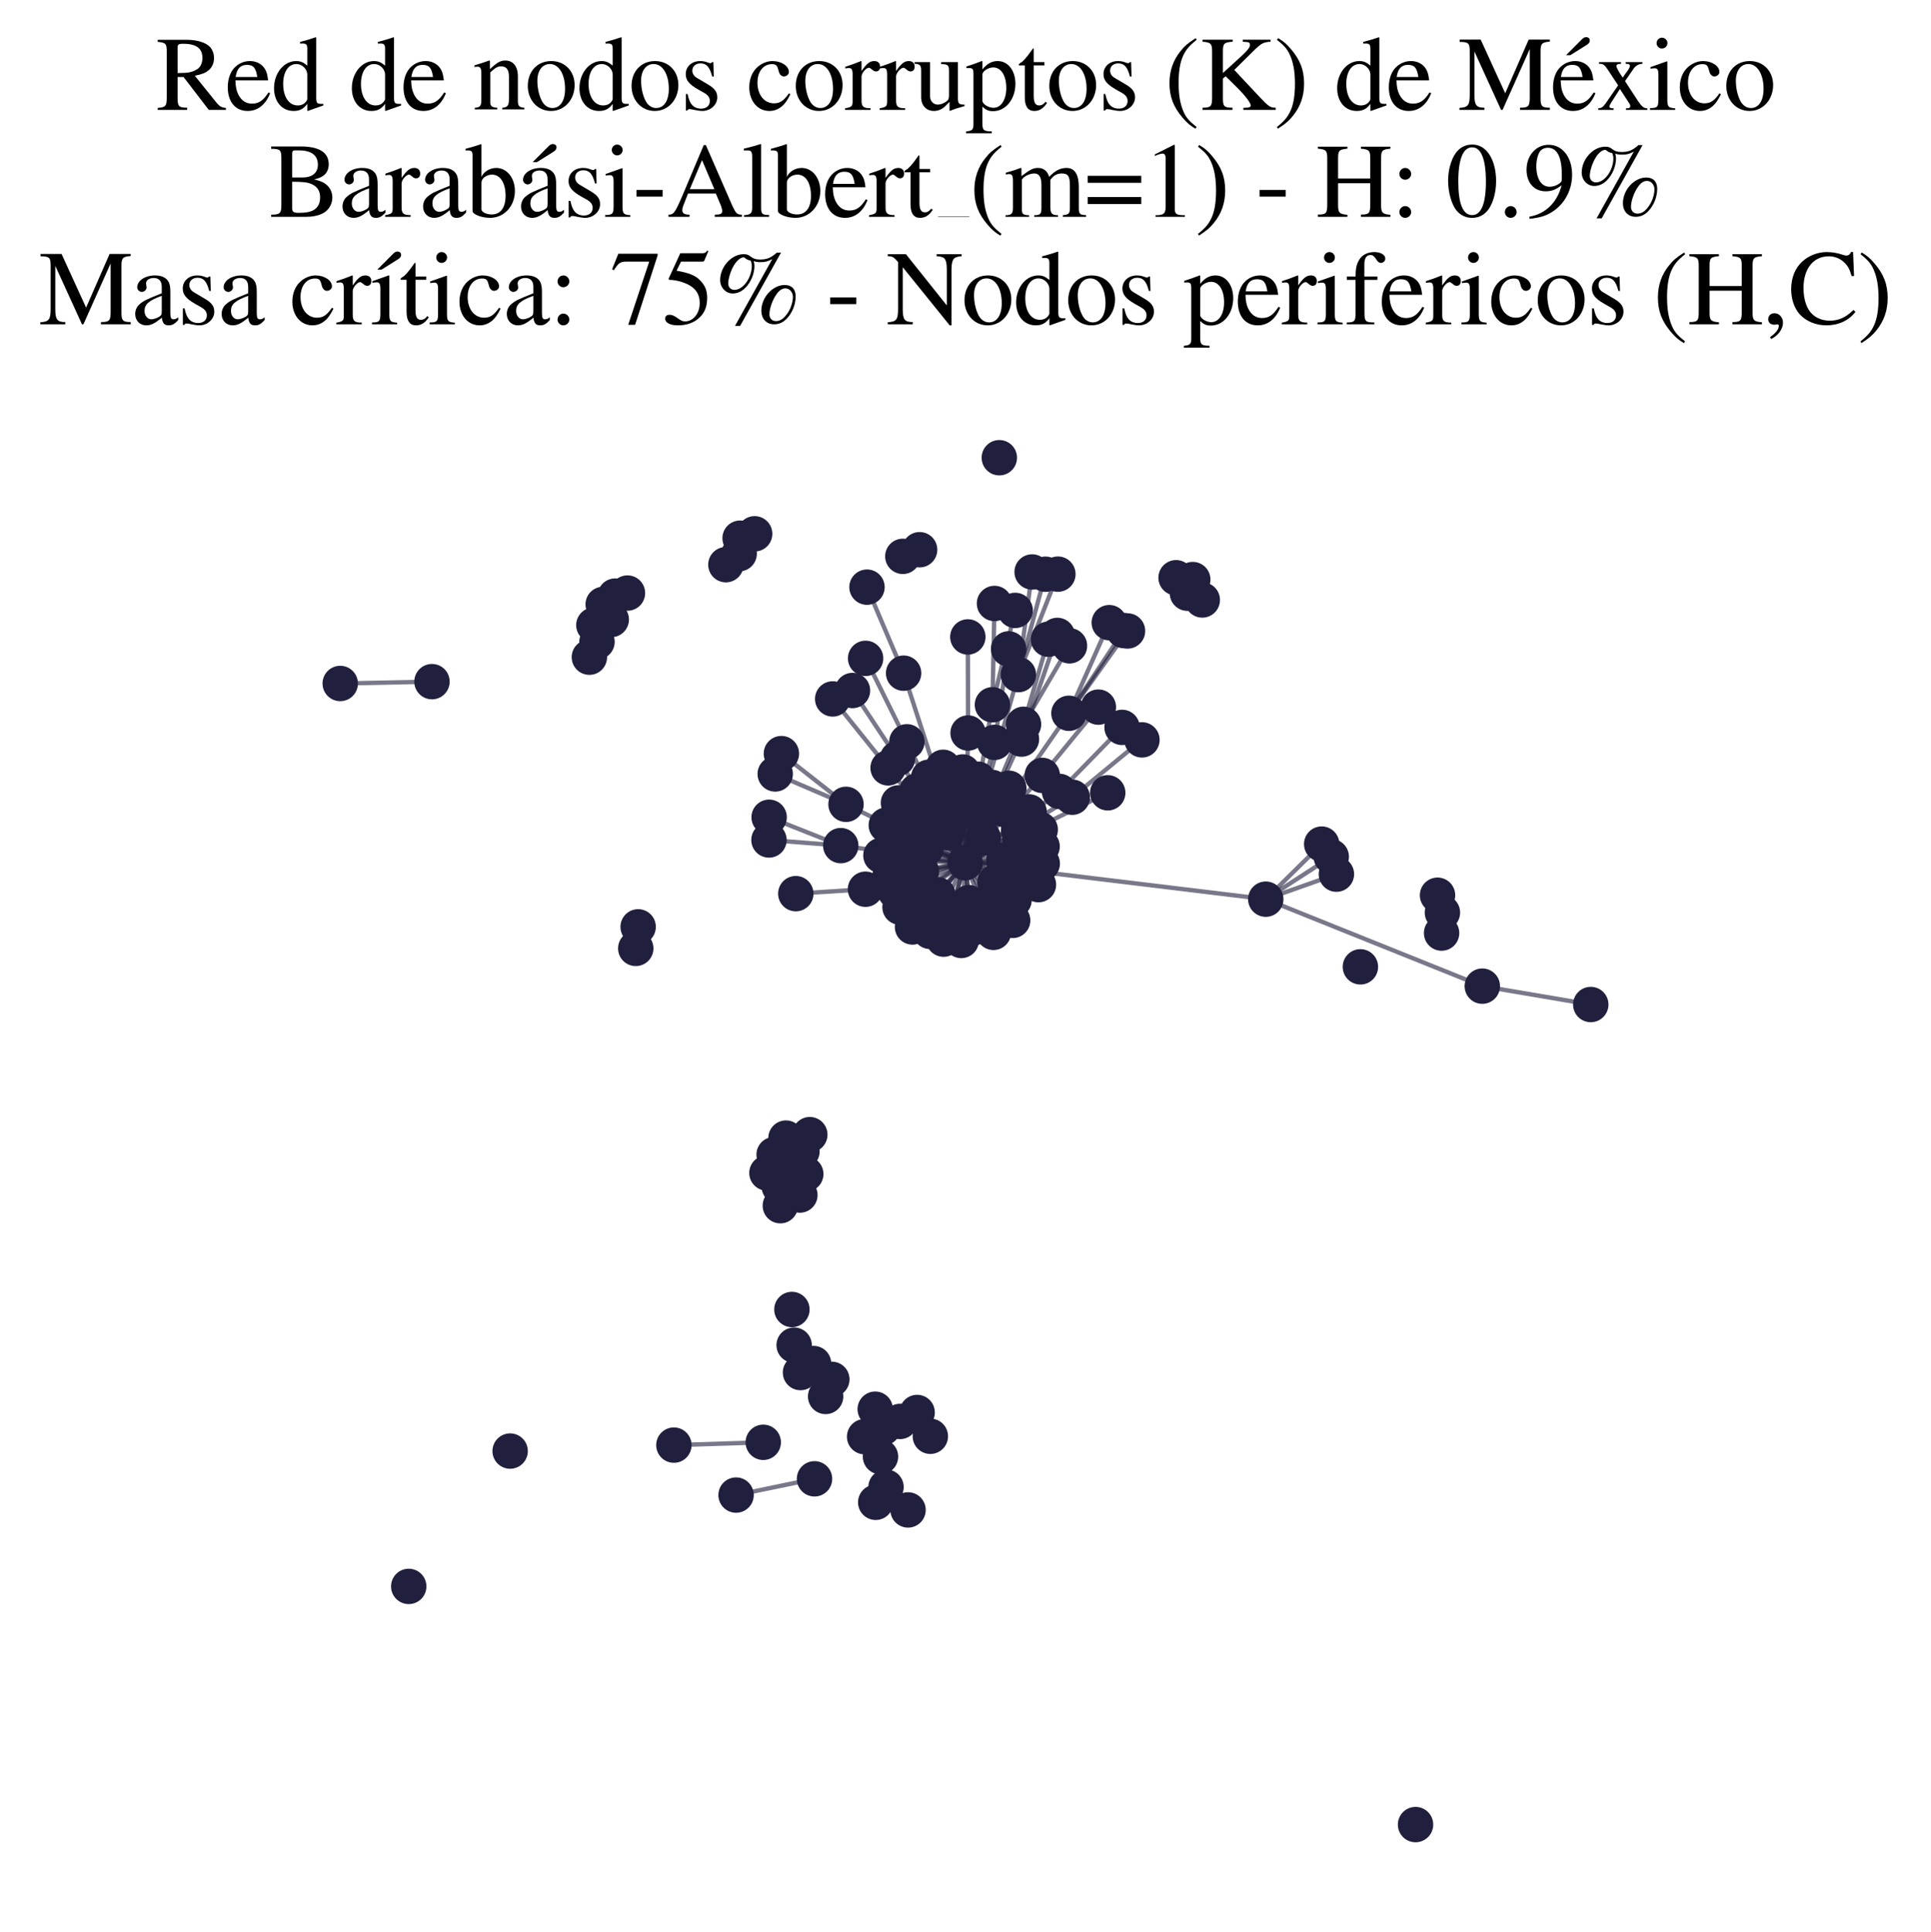 <?xml version="1.0" encoding="utf-8" standalone="no"?>
<!DOCTYPE svg PUBLIC "-//W3C//DTD SVG 1.1//EN"
  "http://www.w3.org/Graphics/SVG/1.1/DTD/svg11.dtd">
<svg xmlns:xlink="http://www.w3.org/1999/xlink" width="178.023pt" height="178.093pt" viewBox="0 0 178.023 178.093" xmlns="http://www.w3.org/2000/svg" version="1.1">
 <defs>
  <style type="text/css">*{stroke-linejoin: round; stroke-linecap: butt}</style>
 </defs>
 <g id="figure_1">
  <g id="patch_1">
   <path d="M 0 178.093 
L 178.023 178.093 
L 178.023 -0 
L 0 -0 
z
" style="fill: #ffffff"/>
  </g>
  <g id="axes_1">
   <g id="LineCollection_1">
    <path d="M 88.978 79.534 
L 83.459 75.451 
" clip-path="url(#p22c0522641)" style="fill: none; stroke: #201f3d; stroke-opacity: 0.6; stroke-width: 0.4"/>
    <path d="M 88.978 79.534 
L 84.542 72.913 
" clip-path="url(#p22c0522641)" style="fill: none; stroke: #201f3d; stroke-opacity: 0.6; stroke-width: 0.4"/>
    <path d="M 88.978 79.534 
L 83.608 68.38 
" clip-path="url(#p22c0522641)" style="fill: none; stroke: #201f3d; stroke-opacity: 0.6; stroke-width: 0.4"/>
    <path d="M 88.978 79.534 
L 86.993 86.573 
" clip-path="url(#p22c0522641)" style="fill: none; stroke: #201f3d; stroke-opacity: 0.6; stroke-width: 0.4"/>
    <path d="M 88.978 79.534 
L 89.222 74.815 
" clip-path="url(#p22c0522641)" style="fill: none; stroke: #201f3d; stroke-opacity: 0.6; stroke-width: 0.4"/>
    <path d="M 88.978 79.534 
L 91.589 85.946 
" clip-path="url(#p22c0522641)" style="fill: none; stroke: #201f3d; stroke-opacity: 0.6; stroke-width: 0.4"/>
    <path d="M 88.978 79.534 
L 77.512 77.951 
" clip-path="url(#p22c0522641)" style="fill: none; stroke: #201f3d; stroke-opacity: 0.6; stroke-width: 0.4"/>
    <path d="M 88.978 79.534 
L 95.903 76.473 
" clip-path="url(#p22c0522641)" style="fill: none; stroke: #201f3d; stroke-opacity: 0.6; stroke-width: 0.4"/>
    <path d="M 88.978 79.534 
L 93.886 62.187 
" clip-path="url(#p22c0522641)" style="fill: none; stroke: #201f3d; stroke-opacity: 0.6; stroke-width: 0.4"/>
    <path d="M 88.978 79.534 
L 89.318 83.207 
" clip-path="url(#p22c0522641)" style="fill: none; stroke: #201f3d; stroke-opacity: 0.6; stroke-width: 0.4"/>
    <path d="M 88.978 79.534 
L 98.856 73.49 
" clip-path="url(#p22c0522641)" style="fill: none; stroke: #201f3d; stroke-opacity: 0.6; stroke-width: 0.4"/>
    <path d="M 88.978 79.534 
L 91.693 68.432 
" clip-path="url(#p22c0522641)" style="fill: none; stroke: #201f3d; stroke-opacity: 0.6; stroke-width: 0.4"/>
    <path d="M 88.978 79.534 
L 89.249 67.571 
" clip-path="url(#p22c0522641)" style="fill: none; stroke: #201f3d; stroke-opacity: 0.6; stroke-width: 0.4"/>
    <path d="M 88.978 79.534 
L 84.713 82.109 
" clip-path="url(#p22c0522641)" style="fill: none; stroke: #201f3d; stroke-opacity: 0.6; stroke-width: 0.4"/>
    <path d="M 88.978 79.534 
L 91.495 64.968 
" clip-path="url(#p22c0522641)" style="fill: none; stroke: #201f3d; stroke-opacity: 0.6; stroke-width: 0.4"/>
    <path d="M 88.978 79.534 
L 98.548 65.752 
" clip-path="url(#p22c0522641)" style="fill: none; stroke: #201f3d; stroke-opacity: 0.6; stroke-width: 0.4"/>
    <path d="M 88.978 79.534 
L 94.038 79.726 
" clip-path="url(#p22c0522641)" style="fill: none; stroke: #201f3d; stroke-opacity: 0.6; stroke-width: 0.4"/>
    <path d="M 88.978 79.534 
L 94.362 66.766 
" clip-path="url(#p22c0522641)" style="fill: none; stroke: #201f3d; stroke-opacity: 0.6; stroke-width: 0.4"/>
    <path d="M 88.978 79.534 
L 81.877 70.785 
" clip-path="url(#p22c0522641)" style="fill: none; stroke: #201f3d; stroke-opacity: 0.6; stroke-width: 0.4"/>
    <path d="M 88.978 79.534 
L 96.089 71.479 
" clip-path="url(#p22c0522641)" style="fill: none; stroke: #201f3d; stroke-opacity: 0.6; stroke-width: 0.4"/>
    <path d="M 88.978 79.534 
L 93.906 76.546 
" clip-path="url(#p22c0522641)" style="fill: none; stroke: #201f3d; stroke-opacity: 0.6; stroke-width: 0.4"/>
    <path d="M 88.978 79.534 
L 92.563 74.604 
" clip-path="url(#p22c0522641)" style="fill: none; stroke: #201f3d; stroke-opacity: 0.6; stroke-width: 0.4"/>
    <path d="M 88.978 79.534 
L 86.466 82.49 
" clip-path="url(#p22c0522641)" style="fill: none; stroke: #201f3d; stroke-opacity: 0.6; stroke-width: 0.4"/>
    <path d="M 88.978 79.534 
L 83.306 62.054 
" clip-path="url(#p22c0522641)" style="fill: none; stroke: #201f3d; stroke-opacity: 0.6; stroke-width: 0.4"/>
    <path d="M 88.978 79.534 
L 95.737 81.548 
" clip-path="url(#p22c0522641)" style="fill: none; stroke: #201f3d; stroke-opacity: 0.6; stroke-width: 0.4"/>
    <path d="M 88.978 79.534 
L 94.171 68.131 
" clip-path="url(#p22c0522641)" style="fill: none; stroke: #201f3d; stroke-opacity: 0.6; stroke-width: 0.4"/>
    <path d="M 88.978 79.534 
L 84.127 85.45 
" clip-path="url(#p22c0522641)" style="fill: none; stroke: #201f3d; stroke-opacity: 0.6; stroke-width: 0.4"/>
    <path d="M 88.978 79.534 
L 91.721 81.329 
" clip-path="url(#p22c0522641)" style="fill: none; stroke: #201f3d; stroke-opacity: 0.6; stroke-width: 0.4"/>
    <path d="M 88.978 79.534 
L 116.694 82.887 
" clip-path="url(#p22c0522641)" style="fill: none; stroke: #201f3d; stroke-opacity: 0.6; stroke-width: 0.4"/>
    <path d="M 88.978 79.534 
L 93.485 82.972 
" clip-path="url(#p22c0522641)" style="fill: none; stroke: #201f3d; stroke-opacity: 0.6; stroke-width: 0.4"/>
    <path d="M 88.978 79.534 
L 79.79 81.97 
" clip-path="url(#p22c0522641)" style="fill: none; stroke: #201f3d; stroke-opacity: 0.6; stroke-width: 0.4"/>
    <path d="M 88.978 79.534 
L 82.52 82.151 
" clip-path="url(#p22c0522641)" style="fill: none; stroke: #201f3d; stroke-opacity: 0.6; stroke-width: 0.4"/>
    <path d="M 88.978 79.534 
L 81.214 78.86 
" clip-path="url(#p22c0522641)" style="fill: none; stroke: #201f3d; stroke-opacity: 0.6; stroke-width: 0.4"/>
    <path d="M 88.978 79.534 
L 102.124 73.083 
" clip-path="url(#p22c0522641)" style="fill: none; stroke: #201f3d; stroke-opacity: 0.6; stroke-width: 0.4"/>
    <path d="M 88.978 79.534 
L 82.743 69.92 
" clip-path="url(#p22c0522641)" style="fill: none; stroke: #201f3d; stroke-opacity: 0.6; stroke-width: 0.4"/>
    <path d="M 88.978 79.534 
L 81.709 76.066 
" clip-path="url(#p22c0522641)" style="fill: none; stroke: #201f3d; stroke-opacity: 0.6; stroke-width: 0.4"/>
    <path d="M 88.978 79.534 
L 89.692 85.55 
" clip-path="url(#p22c0522641)" style="fill: none; stroke: #201f3d; stroke-opacity: 0.6; stroke-width: 0.4"/>
    <path d="M 88.978 79.534 
L 83.894 77.519 
" clip-path="url(#p22c0522641)" style="fill: none; stroke: #201f3d; stroke-opacity: 0.6; stroke-width: 0.4"/>
    <path d="M 88.978 79.534 
L 84.948 80.33 
" clip-path="url(#p22c0522641)" style="fill: none; stroke: #201f3d; stroke-opacity: 0.6; stroke-width: 0.4"/>
    <path d="M 88.978 79.534 
L 84.75 74.486 
" clip-path="url(#p22c0522641)" style="fill: none; stroke: #201f3d; stroke-opacity: 0.6; stroke-width: 0.4"/>
    <path d="M 88.978 79.534 
L 77.996 74.144 
" clip-path="url(#p22c0522641)" style="fill: none; stroke: #201f3d; stroke-opacity: 0.6; stroke-width: 0.4"/>
    <path d="M 88.978 79.534 
L 82.973 83.623 
" clip-path="url(#p22c0522641)" style="fill: none; stroke: #201f3d; stroke-opacity: 0.6; stroke-width: 0.4"/>
    <path d="M 88.978 79.534 
L 97.677 72.955 
" clip-path="url(#p22c0522641)" style="fill: none; stroke: #201f3d; stroke-opacity: 0.6; stroke-width: 0.4"/>
    <path d="M 88.978 79.534 
L 92.545 79.297 
" clip-path="url(#p22c0522641)" style="fill: none; stroke: #201f3d; stroke-opacity: 0.6; stroke-width: 0.4"/>
    <path d="M 88.978 79.534 
L 88.914 72.68 
" clip-path="url(#p22c0522641)" style="fill: none; stroke: #201f3d; stroke-opacity: 0.6; stroke-width: 0.4"/>
    <path d="M 88.978 79.534 
L 93.005 72.66 
" clip-path="url(#p22c0522641)" style="fill: none; stroke: #201f3d; stroke-opacity: 0.6; stroke-width: 0.4"/>
    <path d="M 88.978 79.534 
L 82.063 80.726 
" clip-path="url(#p22c0522641)" style="fill: none; stroke: #201f3d; stroke-opacity: 0.6; stroke-width: 0.4"/>
    <path d="M 88.978 79.534 
L 94.878 74.844 
" clip-path="url(#p22c0522641)" style="fill: none; stroke: #201f3d; stroke-opacity: 0.6; stroke-width: 0.4"/>
    <path d="M 88.978 79.534 
L 85.373 78.234 
" clip-path="url(#p22c0522641)" style="fill: none; stroke: #201f3d; stroke-opacity: 0.6; stroke-width: 0.4"/>
    <path d="M 88.978 79.534 
L 86.951 70.73 
" clip-path="url(#p22c0522641)" style="fill: none; stroke: #201f3d; stroke-opacity: 0.6; stroke-width: 0.4"/>
    <path d="M 88.978 79.534 
L 90.161 71.827 
" clip-path="url(#p22c0522641)" style="fill: none; stroke: #201f3d; stroke-opacity: 0.6; stroke-width: 0.4"/>
    <path d="M 88.978 79.534 
L 86.303 73.261 
" clip-path="url(#p22c0522641)" style="fill: none; stroke: #201f3d; stroke-opacity: 0.6; stroke-width: 0.4"/>
    <path d="M 88.978 79.534 
L 87.424 74.354 
" clip-path="url(#p22c0522641)" style="fill: none; stroke: #201f3d; stroke-opacity: 0.6; stroke-width: 0.4"/>
    <path d="M 88.978 79.534 
L 94.292 81.602 
" clip-path="url(#p22c0522641)" style="fill: none; stroke: #201f3d; stroke-opacity: 0.6; stroke-width: 0.4"/>
    <path d="M 88.978 79.534 
L 92.926 74.734 
" clip-path="url(#p22c0522641)" style="fill: none; stroke: #201f3d; stroke-opacity: 0.6; stroke-width: 0.4"/>
    <path d="M 88.978 79.534 
L 88.757 71.159 
" clip-path="url(#p22c0522641)" style="fill: none; stroke: #201f3d; stroke-opacity: 0.6; stroke-width: 0.4"/>
    <path d="M 88.978 79.534 
L 96.075 78.028 
" clip-path="url(#p22c0522641)" style="fill: none; stroke: #201f3d; stroke-opacity: 0.6; stroke-width: 0.4"/>
    <path d="M 88.978 79.534 
L 85.741 85.854 
" clip-path="url(#p22c0522641)" style="fill: none; stroke: #201f3d; stroke-opacity: 0.6; stroke-width: 0.4"/>
    <path d="M 88.978 79.534 
L 87.526 84.529 
" clip-path="url(#p22c0522641)" style="fill: none; stroke: #201f3d; stroke-opacity: 0.6; stroke-width: 0.4"/>
    <path d="M 88.978 79.534 
L 91.45 72.586 
" clip-path="url(#p22c0522641)" style="fill: none; stroke: #201f3d; stroke-opacity: 0.6; stroke-width: 0.4"/>
    <path d="M 88.978 79.534 
L 82.341 77.384 
" clip-path="url(#p22c0522641)" style="fill: none; stroke: #201f3d; stroke-opacity: 0.6; stroke-width: 0.4"/>
    <path d="M 88.978 79.534 
L 93.36 84.843 
" clip-path="url(#p22c0522641)" style="fill: none; stroke: #201f3d; stroke-opacity: 0.6; stroke-width: 0.4"/>
    <path d="M 88.978 79.534 
L 82.83 74.011 
" clip-path="url(#p22c0522641)" style="fill: none; stroke: #201f3d; stroke-opacity: 0.6; stroke-width: 0.4"/>
    <path d="M 88.978 79.534 
L 94.034 77.296 
" clip-path="url(#p22c0522641)" style="fill: none; stroke: #201f3d; stroke-opacity: 0.6; stroke-width: 0.4"/>
    <path d="M 88.978 79.534 
L 85.618 71.65 
" clip-path="url(#p22c0522641)" style="fill: none; stroke: #201f3d; stroke-opacity: 0.6; stroke-width: 0.4"/>
    <path d="M 88.978 79.534 
L 90.649 77.23 
" clip-path="url(#p22c0522641)" style="fill: none; stroke: #201f3d; stroke-opacity: 0.6; stroke-width: 0.4"/>
    <path d="M 88.978 79.534 
L 87.357 76.762 
" clip-path="url(#p22c0522641)" style="fill: none; stroke: #201f3d; stroke-opacity: 0.6; stroke-width: 0.4"/>
    <path d="M 88.978 79.534 
L 85.372 75.9 
" clip-path="url(#p22c0522641)" style="fill: none; stroke: #201f3d; stroke-opacity: 0.6; stroke-width: 0.4"/>
    <path d="M 88.978 79.534 
L 91.478 83.906 
" clip-path="url(#p22c0522641)" style="fill: none; stroke: #201f3d; stroke-opacity: 0.6; stroke-width: 0.4"/>
    <path d="M 88.978 79.534 
L 87.38 71.876 
" clip-path="url(#p22c0522641)" style="fill: none; stroke: #201f3d; stroke-opacity: 0.6; stroke-width: 0.4"/>
    <path d="M 88.978 79.534 
L 96.088 79.602 
" clip-path="url(#p22c0522641)" style="fill: none; stroke: #201f3d; stroke-opacity: 0.6; stroke-width: 0.4"/>
    <path d="M 88.978 79.534 
L 90.848 74.782 
" clip-path="url(#p22c0522641)" style="fill: none; stroke: #201f3d; stroke-opacity: 0.6; stroke-width: 0.4"/>
    <path d="M 88.978 79.534 
L 84.852 84.078 
" clip-path="url(#p22c0522641)" style="fill: none; stroke: #201f3d; stroke-opacity: 0.6; stroke-width: 0.4"/>
    <path d="M 88.978 79.534 
L 82.893 79.318 
" clip-path="url(#p22c0522641)" style="fill: none; stroke: #201f3d; stroke-opacity: 0.6; stroke-width: 0.4"/>
    <path d="M 88.978 79.534 
L 88.621 86.695 
" clip-path="url(#p22c0522641)" style="fill: none; stroke: #201f3d; stroke-opacity: 0.6; stroke-width: 0.4"/>
    <path d="M 136.656 90.905 
L 116.694 82.887 
" clip-path="url(#p22c0522641)" style="fill: none; stroke: #201f3d; stroke-opacity: 0.6; stroke-width: 0.4"/>
    <path d="M 136.656 90.905 
L 146.656 92.599 
" clip-path="url(#p22c0522641)" style="fill: none; stroke: #201f3d; stroke-opacity: 0.6; stroke-width: 0.4"/>
    <path d="M 121.849 77.811 
L 116.694 82.887 
" clip-path="url(#p22c0522641)" style="fill: none; stroke: #201f3d; stroke-opacity: 0.6; stroke-width: 0.4"/>
    <path d="M 101.26 65.184 
L 96.089 71.479 
" clip-path="url(#p22c0522641)" style="fill: none; stroke: #201f3d; stroke-opacity: 0.6; stroke-width: 0.4"/>
    <path d="M 67.86 137.819 
L 75.092 136.32 
" clip-path="url(#p22c0522641)" style="fill: none; stroke: #201f3d; stroke-opacity: 0.6; stroke-width: 0.4"/>
    <path d="M 83.608 68.38 
L 79.802 60.689 
" clip-path="url(#p22c0522641)" style="fill: none; stroke: #201f3d; stroke-opacity: 0.6; stroke-width: 0.4"/>
    <path d="M 123.207 80.581 
L 116.694 82.887 
" clip-path="url(#p22c0522641)" style="fill: none; stroke: #201f3d; stroke-opacity: 0.6; stroke-width: 0.4"/>
    <path d="M 77.512 77.951 
L 70.894 77.431 
" clip-path="url(#p22c0522641)" style="fill: none; stroke: #201f3d; stroke-opacity: 0.6; stroke-width: 0.4"/>
    <path d="M 77.512 77.951 
L 70.909 75.337 
" clip-path="url(#p22c0522641)" style="fill: none; stroke: #201f3d; stroke-opacity: 0.6; stroke-width: 0.4"/>
    <path d="M 103.601 58.125 
L 98.548 65.752 
" clip-path="url(#p22c0522641)" style="fill: none; stroke: #201f3d; stroke-opacity: 0.6; stroke-width: 0.4"/>
    <path d="M 93.886 62.187 
L 96.377 52.932 
" clip-path="url(#p22c0522641)" style="fill: none; stroke: #201f3d; stroke-opacity: 0.6; stroke-width: 0.4"/>
    <path d="M 93.886 62.187 
L 97.53 52.925 
" clip-path="url(#p22c0522641)" style="fill: none; stroke: #201f3d; stroke-opacity: 0.6; stroke-width: 0.4"/>
    <path d="M 93.886 62.187 
L 95.154 52.725 
" clip-path="url(#p22c0522641)" style="fill: none; stroke: #201f3d; stroke-opacity: 0.6; stroke-width: 0.4"/>
    <path d="M 102.266 57.398 
L 98.548 65.752 
" clip-path="url(#p22c0522641)" style="fill: none; stroke: #201f3d; stroke-opacity: 0.6; stroke-width: 0.4"/>
    <path d="M 98.856 73.49 
L 105.279 68.204 
" clip-path="url(#p22c0522641)" style="fill: none; stroke: #201f3d; stroke-opacity: 0.6; stroke-width: 0.4"/>
    <path d="M 91.693 68.432 
L 92.986 59.817 
" clip-path="url(#p22c0522641)" style="fill: none; stroke: #201f3d; stroke-opacity: 0.6; stroke-width: 0.4"/>
    <path d="M 89.249 67.571 
L 89.227 58.713 
" clip-path="url(#p22c0522641)" style="fill: none; stroke: #201f3d; stroke-opacity: 0.6; stroke-width: 0.4"/>
    <path d="M 103.445 67.053 
L 97.677 72.955 
" clip-path="url(#p22c0522641)" style="fill: none; stroke: #201f3d; stroke-opacity: 0.6; stroke-width: 0.4"/>
    <path d="M 97.476 58.575 
L 94.171 68.131 
" clip-path="url(#p22c0522641)" style="fill: none; stroke: #201f3d; stroke-opacity: 0.6; stroke-width: 0.4"/>
    <path d="M 72.039 69.47 
L 77.996 74.144 
" clip-path="url(#p22c0522641)" style="fill: none; stroke: #201f3d; stroke-opacity: 0.6; stroke-width: 0.4"/>
    <path d="M 91.495 64.968 
L 93.594 56.269 
" clip-path="url(#p22c0522641)" style="fill: none; stroke: #201f3d; stroke-opacity: 0.6; stroke-width: 0.4"/>
    <path d="M 91.495 64.968 
L 91.684 55.629 
" clip-path="url(#p22c0522641)" style="fill: none; stroke: #201f3d; stroke-opacity: 0.6; stroke-width: 0.4"/>
    <path d="M 98.548 65.752 
L 103.949 58.164 
" clip-path="url(#p22c0522641)" style="fill: none; stroke: #201f3d; stroke-opacity: 0.6; stroke-width: 0.4"/>
    <path d="M 94.362 66.766 
L 98.599 59.531 
" clip-path="url(#p22c0522641)" style="fill: none; stroke: #201f3d; stroke-opacity: 0.6; stroke-width: 0.4"/>
    <path d="M 94.362 66.766 
L 96.657 58.925 
" clip-path="url(#p22c0522641)" style="fill: none; stroke: #201f3d; stroke-opacity: 0.6; stroke-width: 0.4"/>
    <path d="M 39.825 62.836 
L 31.367 63.005 
" clip-path="url(#p22c0522641)" style="fill: none; stroke: #201f3d; stroke-opacity: 0.6; stroke-width: 0.4"/>
    <path d="M 81.877 70.785 
L 76.768 64.43 
" clip-path="url(#p22c0522641)" style="fill: none; stroke: #201f3d; stroke-opacity: 0.6; stroke-width: 0.4"/>
    <path d="M 78.593 63.653 
L 82.743 69.92 
" clip-path="url(#p22c0522641)" style="fill: none; stroke: #201f3d; stroke-opacity: 0.6; stroke-width: 0.4"/>
    <path d="M 83.306 62.054 
L 79.931 54.125 
" clip-path="url(#p22c0522641)" style="fill: none; stroke: #201f3d; stroke-opacity: 0.6; stroke-width: 0.4"/>
    <path d="M 70.366 132.954 
L 62.127 133.213 
" clip-path="url(#p22c0522641)" style="fill: none; stroke: #201f3d; stroke-opacity: 0.6; stroke-width: 0.4"/>
    <path d="M 116.694 82.887 
L 122.73 78.974 
" clip-path="url(#p22c0522641)" style="fill: none; stroke: #201f3d; stroke-opacity: 0.6; stroke-width: 0.4"/>
    <path d="M 79.79 81.97 
L 73.366 82.379 
" clip-path="url(#p22c0522641)" style="fill: none; stroke: #201f3d; stroke-opacity: 0.6; stroke-width: 0.4"/>
    <path d="M 77.996 74.144 
L 71.469 71.344 
" clip-path="url(#p22c0522641)" style="fill: none; stroke: #201f3d; stroke-opacity: 0.6; stroke-width: 0.4"/>
   </g>
   <g id="PathCollection_1">
    <defs>
     <path id="mf21c2e7506" d="M 0 1.581 
C 0.419 1.581 0.822 1.415 1.118 1.118 
C 1.415 0.822 1.581 0.419 1.581 0 
C 1.581 -0.419 1.415 -0.822 1.118 -1.118 
C 0.822 -1.415 0.419 -1.581 0 -1.581 
C -0.419 -1.581 -0.822 -1.415 -1.118 -1.118 
C -1.415 -0.822 -1.581 -0.419 -1.581 0 
C -1.581 0.419 -1.415 0.822 -1.118 1.118 
C -0.822 1.415 -0.419 1.581 0 1.581 
z
" style="stroke: #201f3d; stroke-width: 0.1"/>
    </defs>
    <g clip-path="url(#p22c0522641)">
     <use xlink:href="#mf21c2e7506" x="90.848" y="74.782" style="fill: #201f3d; stroke: #201f3d; stroke-width: 0.1"/>
     <use xlink:href="#mf21c2e7506" x="96.377" y="52.932" style="fill: #201f3d; stroke: #201f3d; stroke-width: 0.1"/>
     <use xlink:href="#mf21c2e7506" x="92.926" y="74.734" style="fill: #201f3d; stroke: #201f3d; stroke-width: 0.1"/>
     <use xlink:href="#mf21c2e7506" x="70.366" y="132.954" style="fill: #201f3d; stroke: #201f3d; stroke-width: 0.1"/>
     <use xlink:href="#mf21c2e7506" x="96.089" y="71.479" style="fill: #201f3d; stroke: #201f3d; stroke-width: 0.1"/>
     <use xlink:href="#mf21c2e7506" x="93.906" y="76.546" style="fill: #201f3d; stroke: #201f3d; stroke-width: 0.1"/>
     <use xlink:href="#mf21c2e7506" x="85.372" y="75.9" style="fill: #201f3d; stroke: #201f3d; stroke-width: 0.1"/>
     <use xlink:href="#mf21c2e7506" x="82.973" y="83.623" style="fill: #201f3d; stroke: #201f3d; stroke-width: 0.1"/>
     <use xlink:href="#mf21c2e7506" x="86.951" y="70.73" style="fill: #201f3d; stroke: #201f3d; stroke-width: 0.1"/>
     <use xlink:href="#mf21c2e7506" x="81.42" y="131.614" style="fill: #201f3d; stroke: #201f3d; stroke-width: 0.1"/>
     <use xlink:href="#mf21c2e7506" x="83.234" y="51.285" style="fill: #201f3d; stroke: #201f3d; stroke-width: 0.1"/>
     <use xlink:href="#mf21c2e7506" x="86.303" y="73.261" style="fill: #201f3d; stroke: #201f3d; stroke-width: 0.1"/>
     <use xlink:href="#mf21c2e7506" x="81.175" y="134.277" style="fill: #201f3d; stroke: #201f3d; stroke-width: 0.1"/>
     <use xlink:href="#mf21c2e7506" x="74.287" y="108.224" style="fill: #201f3d; stroke: #201f3d; stroke-width: 0.1"/>
     <use xlink:href="#mf21c2e7506" x="55.61" y="55.713" style="fill: #201f3d; stroke: #201f3d; stroke-width: 0.1"/>
     <use xlink:href="#mf21c2e7506" x="39.825" y="62.836" style="fill: #201f3d; stroke: #201f3d; stroke-width: 0.1"/>
     <use xlink:href="#mf21c2e7506" x="125.418" y="89.126" style="fill: #201f3d; stroke: #201f3d; stroke-width: 0.1"/>
     <use xlink:href="#mf21c2e7506" x="102.124" y="73.083" style="fill: #201f3d; stroke: #201f3d; stroke-width: 0.1"/>
     <use xlink:href="#mf21c2e7506" x="67.86" y="137.819" style="fill: #201f3d; stroke: #201f3d; stroke-width: 0.1"/>
     <use xlink:href="#mf21c2e7506" x="94.292" y="81.602" style="fill: #201f3d; stroke: #201f3d; stroke-width: 0.1"/>
     <use xlink:href="#mf21c2e7506" x="70.706" y="108.127" style="fill: #201f3d; stroke: #201f3d; stroke-width: 0.1"/>
     <use xlink:href="#mf21c2e7506" x="97.476" y="58.575" style="fill: #201f3d; stroke: #201f3d; stroke-width: 0.1"/>
     <use xlink:href="#mf21c2e7506" x="121.849" y="77.811" style="fill: #201f3d; stroke: #201f3d; stroke-width: 0.1"/>
     <use xlink:href="#mf21c2e7506" x="37.682" y="146.237" style="fill: #201f3d; stroke: #201f3d; stroke-width: 0.1"/>
     <use xlink:href="#mf21c2e7506" x="73.366" y="82.379" style="fill: #201f3d; stroke: #201f3d; stroke-width: 0.1"/>
     <use xlink:href="#mf21c2e7506" x="76.768" y="64.43" style="fill: #201f3d; stroke: #201f3d; stroke-width: 0.1"/>
     <use xlink:href="#mf21c2e7506" x="79.802" y="60.689" style="fill: #201f3d; stroke: #201f3d; stroke-width: 0.1"/>
     <use xlink:href="#mf21c2e7506" x="72.461" y="104.912" style="fill: #201f3d; stroke: #201f3d; stroke-width: 0.1"/>
     <use xlink:href="#mf21c2e7506" x="102.266" y="57.398" style="fill: #201f3d; stroke: #201f3d; stroke-width: 0.1"/>
     <use xlink:href="#mf21c2e7506" x="91.589" y="85.946" style="fill: #201f3d; stroke: #201f3d; stroke-width: 0.1"/>
     <use xlink:href="#mf21c2e7506" x="95.737" y="81.548" style="fill: #201f3d; stroke: #201f3d; stroke-width: 0.1"/>
     <use xlink:href="#mf21c2e7506" x="78.593" y="63.653" style="fill: #201f3d; stroke: #201f3d; stroke-width: 0.1"/>
     <use xlink:href="#mf21c2e7506" x="71.469" y="71.344" style="fill: #201f3d; stroke: #201f3d; stroke-width: 0.1"/>
     <use xlink:href="#mf21c2e7506" x="84.948" y="80.33" style="fill: #201f3d; stroke: #201f3d; stroke-width: 0.1"/>
     <use xlink:href="#mf21c2e7506" x="89.692" y="85.55" style="fill: #201f3d; stroke: #201f3d; stroke-width: 0.1"/>
     <use xlink:href="#mf21c2e7506" x="77.996" y="74.144" style="fill: #201f3d; stroke: #201f3d; stroke-width: 0.1"/>
     <use xlink:href="#mf21c2e7506" x="88.621" y="86.695" style="fill: #201f3d; stroke: #201f3d; stroke-width: 0.1"/>
     <use xlink:href="#mf21c2e7506" x="47.031" y="133.762" style="fill: #201f3d; stroke: #201f3d; stroke-width: 0.1"/>
     <use xlink:href="#mf21c2e7506" x="93.485" y="82.972" style="fill: #201f3d; stroke: #201f3d; stroke-width: 0.1"/>
     <use xlink:href="#mf21c2e7506" x="84.127" y="85.45" style="fill: #201f3d; stroke: #201f3d; stroke-width: 0.1"/>
     <use xlink:href="#mf21c2e7506" x="73.937" y="106.13" style="fill: #201f3d; stroke: #201f3d; stroke-width: 0.1"/>
     <use xlink:href="#mf21c2e7506" x="91.495" y="64.968" style="fill: #201f3d; stroke: #201f3d; stroke-width: 0.1"/>
     <use xlink:href="#mf21c2e7506" x="85.771" y="132.398" style="fill: #201f3d; stroke: #201f3d; stroke-width: 0.1"/>
     <use xlink:href="#mf21c2e7506" x="109.469" y="54.682" style="fill: #201f3d; stroke: #201f3d; stroke-width: 0.1"/>
     <use xlink:href="#mf21c2e7506" x="94.171" y="68.131" style="fill: #201f3d; stroke: #201f3d; stroke-width: 0.1"/>
     <use xlink:href="#mf21c2e7506" x="84.554" y="130.206" style="fill: #201f3d; stroke: #201f3d; stroke-width: 0.1"/>
     <use xlink:href="#mf21c2e7506" x="68.147" y="51.039" style="fill: #201f3d; stroke: #201f3d; stroke-width: 0.1"/>
     <use xlink:href="#mf21c2e7506" x="75.092" y="136.32" style="fill: #201f3d; stroke: #201f3d; stroke-width: 0.1"/>
     <use xlink:href="#mf21c2e7506" x="84.782" y="50.675" style="fill: #201f3d; stroke: #201f3d; stroke-width: 0.1"/>
     <use xlink:href="#mf21c2e7506" x="55.038" y="59.167" style="fill: #201f3d; stroke: #201f3d; stroke-width: 0.1"/>
     <use xlink:href="#mf21c2e7506" x="89.227" y="58.713" style="fill: #201f3d; stroke: #201f3d; stroke-width: 0.1"/>
     <use xlink:href="#mf21c2e7506" x="91.693" y="68.432" style="fill: #201f3d; stroke: #201f3d; stroke-width: 0.1"/>
     <use xlink:href="#mf21c2e7506" x="58.612" y="87.425" style="fill: #201f3d; stroke: #201f3d; stroke-width: 0.1"/>
     <use xlink:href="#mf21c2e7506" x="79.711" y="132.436" style="fill: #201f3d; stroke: #201f3d; stroke-width: 0.1"/>
     <use xlink:href="#mf21c2e7506" x="88.914" y="72.68" style="fill: #201f3d; stroke: #201f3d; stroke-width: 0.1"/>
     <use xlink:href="#mf21c2e7506" x="110.842" y="55.306" style="fill: #201f3d; stroke: #201f3d; stroke-width: 0.1"/>
     <use xlink:href="#mf21c2e7506" x="70.894" y="77.431" style="fill: #201f3d; stroke: #201f3d; stroke-width: 0.1"/>
     <use xlink:href="#mf21c2e7506" x="116.694" y="82.887" style="fill: #201f3d; stroke: #201f3d; stroke-width: 0.1"/>
     <use xlink:href="#mf21c2e7506" x="84.542" y="72.913" style="fill: #201f3d; stroke: #201f3d; stroke-width: 0.1"/>
     <use xlink:href="#mf21c2e7506" x="58.832" y="85.439" style="fill: #201f3d; stroke: #201f3d; stroke-width: 0.1"/>
     <use xlink:href="#mf21c2e7506" x="83.459" y="75.451" style="fill: #201f3d; stroke: #201f3d; stroke-width: 0.1"/>
     <use xlink:href="#mf21c2e7506" x="94.034" y="77.296" style="fill: #201f3d; stroke: #201f3d; stroke-width: 0.1"/>
     <use xlink:href="#mf21c2e7506" x="94.038" y="79.726" style="fill: #201f3d; stroke: #201f3d; stroke-width: 0.1"/>
     <use xlink:href="#mf21c2e7506" x="109.962" y="53.426" style="fill: #201f3d; stroke: #201f3d; stroke-width: 0.1"/>
     <use xlink:href="#mf21c2e7506" x="83.608" y="68.38" style="fill: #201f3d; stroke: #201f3d; stroke-width: 0.1"/>
     <use xlink:href="#mf21c2e7506" x="95.154" y="52.725" style="fill: #201f3d; stroke: #201f3d; stroke-width: 0.1"/>
     <use xlink:href="#mf21c2e7506" x="69.573" y="49.208" style="fill: #201f3d; stroke: #201f3d; stroke-width: 0.1"/>
     <use xlink:href="#mf21c2e7506" x="90.649" y="77.23" style="fill: #201f3d; stroke: #201f3d; stroke-width: 0.1"/>
     <use xlink:href="#mf21c2e7506" x="98.856" y="73.49" style="fill: #201f3d; stroke: #201f3d; stroke-width: 0.1"/>
     <use xlink:href="#mf21c2e7506" x="87.38" y="71.876" style="fill: #201f3d; stroke: #201f3d; stroke-width: 0.1"/>
     <use xlink:href="#mf21c2e7506" x="73.8" y="126.524" style="fill: #201f3d; stroke: #201f3d; stroke-width: 0.1"/>
     <use xlink:href="#mf21c2e7506" x="79.79" y="81.97" style="fill: #201f3d; stroke: #201f3d; stroke-width: 0.1"/>
     <use xlink:href="#mf21c2e7506" x="85.741" y="85.854" style="fill: #201f3d; stroke: #201f3d; stroke-width: 0.1"/>
     <use xlink:href="#mf21c2e7506" x="56.715" y="54.949" style="fill: #201f3d; stroke: #201f3d; stroke-width: 0.1"/>
     <use xlink:href="#mf21c2e7506" x="86.993" y="86.573" style="fill: #201f3d; stroke: #201f3d; stroke-width: 0.1"/>
     <use xlink:href="#mf21c2e7506" x="54.336" y="60.581" style="fill: #201f3d; stroke: #201f3d; stroke-width: 0.1"/>
     <use xlink:href="#mf21c2e7506" x="122.73" y="78.974" style="fill: #201f3d; stroke: #201f3d; stroke-width: 0.1"/>
     <use xlink:href="#mf21c2e7506" x="97.53" y="52.925" style="fill: #201f3d; stroke: #201f3d; stroke-width: 0.1"/>
     <use xlink:href="#mf21c2e7506" x="72.039" y="69.47" style="fill: #201f3d; stroke: #201f3d; stroke-width: 0.1"/>
     <use xlink:href="#mf21c2e7506" x="62.127" y="133.213" style="fill: #201f3d; stroke: #201f3d; stroke-width: 0.1"/>
     <use xlink:href="#mf21c2e7506" x="81.214" y="78.86" style="fill: #201f3d; stroke: #201f3d; stroke-width: 0.1"/>
     <use xlink:href="#mf21c2e7506" x="76.117" y="128.727" style="fill: #201f3d; stroke: #201f3d; stroke-width: 0.1"/>
     <use xlink:href="#mf21c2e7506" x="92.563" y="74.604" style="fill: #201f3d; stroke: #201f3d; stroke-width: 0.1"/>
     <use xlink:href="#mf21c2e7506" x="89.249" y="67.571" style="fill: #201f3d; stroke: #201f3d; stroke-width: 0.1"/>
     <use xlink:href="#mf21c2e7506" x="68.232" y="49.611" style="fill: #201f3d; stroke: #201f3d; stroke-width: 0.1"/>
     <use xlink:href="#mf21c2e7506" x="97.677" y="72.955" style="fill: #201f3d; stroke: #201f3d; stroke-width: 0.1"/>
     <use xlink:href="#mf21c2e7506" x="92.545" y="79.297" style="fill: #201f3d; stroke: #201f3d; stroke-width: 0.1"/>
     <use xlink:href="#mf21c2e7506" x="91.478" y="83.906" style="fill: #201f3d; stroke: #201f3d; stroke-width: 0.1"/>
     <use xlink:href="#mf21c2e7506" x="90.161" y="71.827" style="fill: #201f3d; stroke: #201f3d; stroke-width: 0.1"/>
     <use xlink:href="#mf21c2e7506" x="81.709" y="76.066" style="fill: #201f3d; stroke: #201f3d; stroke-width: 0.1"/>
     <use xlink:href="#mf21c2e7506" x="87.424" y="74.354" style="fill: #201f3d; stroke: #201f3d; stroke-width: 0.1"/>
     <use xlink:href="#mf21c2e7506" x="57.847" y="54.669" style="fill: #201f3d; stroke: #201f3d; stroke-width: 0.1"/>
     <use xlink:href="#mf21c2e7506" x="130.502" y="168.193" style="fill: #201f3d; stroke: #201f3d; stroke-width: 0.1"/>
     <use xlink:href="#mf21c2e7506" x="81.877" y="70.785" style="fill: #201f3d; stroke: #201f3d; stroke-width: 0.1"/>
     <use xlink:href="#mf21c2e7506" x="82.743" y="69.92" style="fill: #201f3d; stroke: #201f3d; stroke-width: 0.1"/>
     <use xlink:href="#mf21c2e7506" x="98.548" y="65.752" style="fill: #201f3d; stroke: #201f3d; stroke-width: 0.1"/>
     <use xlink:href="#mf21c2e7506" x="88.757" y="71.159" style="fill: #201f3d; stroke: #201f3d; stroke-width: 0.1"/>
     <use xlink:href="#mf21c2e7506" x="92.13" y="42.193" style="fill: #201f3d; stroke: #201f3d; stroke-width: 0.1"/>
     <use xlink:href="#mf21c2e7506" x="82.52" y="82.151" style="fill: #201f3d; stroke: #201f3d; stroke-width: 0.1"/>
     <use xlink:href="#mf21c2e7506" x="96.088" y="79.602" style="fill: #201f3d; stroke: #201f3d; stroke-width: 0.1"/>
     <use xlink:href="#mf21c2e7506" x="72.818" y="107.324" style="fill: #201f3d; stroke: #201f3d; stroke-width: 0.1"/>
     <use xlink:href="#mf21c2e7506" x="71.845" y="109.377" style="fill: #201f3d; stroke: #201f3d; stroke-width: 0.1"/>
     <use xlink:href="#mf21c2e7506" x="136.656" y="90.905" style="fill: #201f3d; stroke: #201f3d; stroke-width: 0.1"/>
     <use xlink:href="#mf21c2e7506" x="93.005" y="72.66" style="fill: #201f3d; stroke: #201f3d; stroke-width: 0.1"/>
     <use xlink:href="#mf21c2e7506" x="82.341" y="77.384" style="fill: #201f3d; stroke: #201f3d; stroke-width: 0.1"/>
     <use xlink:href="#mf21c2e7506" x="132.98" y="84.12" style="fill: #201f3d; stroke: #201f3d; stroke-width: 0.1"/>
     <use xlink:href="#mf21c2e7506" x="81.685" y="137.083" style="fill: #201f3d; stroke: #201f3d; stroke-width: 0.1"/>
     <use xlink:href="#mf21c2e7506" x="66.921" y="52.053" style="fill: #201f3d; stroke: #201f3d; stroke-width: 0.1"/>
     <use xlink:href="#mf21c2e7506" x="95.903" y="76.473" style="fill: #201f3d; stroke: #201f3d; stroke-width: 0.1"/>
     <use xlink:href="#mf21c2e7506" x="71.941" y="111.143" style="fill: #201f3d; stroke: #201f3d; stroke-width: 0.1"/>
     <use xlink:href="#mf21c2e7506" x="82.893" y="79.318" style="fill: #201f3d; stroke: #201f3d; stroke-width: 0.1"/>
     <use xlink:href="#mf21c2e7506" x="74.659" y="104.594" style="fill: #201f3d; stroke: #201f3d; stroke-width: 0.1"/>
     <use xlink:href="#mf21c2e7506" x="80.734" y="138.486" style="fill: #201f3d; stroke: #201f3d; stroke-width: 0.1"/>
     <use xlink:href="#mf21c2e7506" x="83.894" y="77.519" style="fill: #201f3d; stroke: #201f3d; stroke-width: 0.1"/>
     <use xlink:href="#mf21c2e7506" x="82.063" y="80.726" style="fill: #201f3d; stroke: #201f3d; stroke-width: 0.1"/>
     <use xlink:href="#mf21c2e7506" x="96.657" y="58.925" style="fill: #201f3d; stroke: #201f3d; stroke-width: 0.1"/>
     <use xlink:href="#mf21c2e7506" x="92.986" y="59.817" style="fill: #201f3d; stroke: #201f3d; stroke-width: 0.1"/>
     <use xlink:href="#mf21c2e7506" x="31.367" y="63.005" style="fill: #201f3d; stroke: #201f3d; stroke-width: 0.1"/>
     <use xlink:href="#mf21c2e7506" x="70.909" y="75.337" style="fill: #201f3d; stroke: #201f3d; stroke-width: 0.1"/>
     <use xlink:href="#mf21c2e7506" x="84.852" y="84.078" style="fill: #201f3d; stroke: #201f3d; stroke-width: 0.1"/>
     <use xlink:href="#mf21c2e7506" x="83.306" y="62.054" style="fill: #201f3d; stroke: #201f3d; stroke-width: 0.1"/>
     <use xlink:href="#mf21c2e7506" x="73.214" y="124" style="fill: #201f3d; stroke: #201f3d; stroke-width: 0.1"/>
     <use xlink:href="#mf21c2e7506" x="91.684" y="55.629" style="fill: #201f3d; stroke: #201f3d; stroke-width: 0.1"/>
     <use xlink:href="#mf21c2e7506" x="86.466" y="82.49" style="fill: #201f3d; stroke: #201f3d; stroke-width: 0.1"/>
     <use xlink:href="#mf21c2e7506" x="93.36" y="84.843" style="fill: #201f3d; stroke: #201f3d; stroke-width: 0.1"/>
     <use xlink:href="#mf21c2e7506" x="71.368" y="106.434" style="fill: #201f3d; stroke: #201f3d; stroke-width: 0.1"/>
     <use xlink:href="#mf21c2e7506" x="84.713" y="82.109" style="fill: #201f3d; stroke: #201f3d; stroke-width: 0.1"/>
     <use xlink:href="#mf21c2e7506" x="85.618" y="71.65" style="fill: #201f3d; stroke: #201f3d; stroke-width: 0.1"/>
     <use xlink:href="#mf21c2e7506" x="75.004" y="125.693" style="fill: #201f3d; stroke: #201f3d; stroke-width: 0.1"/>
     <use xlink:href="#mf21c2e7506" x="103.445" y="67.053" style="fill: #201f3d; stroke: #201f3d; stroke-width: 0.1"/>
     <use xlink:href="#mf21c2e7506" x="101.26" y="65.184" style="fill: #201f3d; stroke: #201f3d; stroke-width: 0.1"/>
     <use xlink:href="#mf21c2e7506" x="87.526" y="84.529" style="fill: #201f3d; stroke: #201f3d; stroke-width: 0.1"/>
     <use xlink:href="#mf21c2e7506" x="84.75" y="74.486" style="fill: #201f3d; stroke: #201f3d; stroke-width: 0.1"/>
     <use xlink:href="#mf21c2e7506" x="89.222" y="74.815" style="fill: #201f3d; stroke: #201f3d; stroke-width: 0.1"/>
     <use xlink:href="#mf21c2e7506" x="123.207" y="80.581" style="fill: #201f3d; stroke: #201f3d; stroke-width: 0.1"/>
     <use xlink:href="#mf21c2e7506" x="82.83" y="74.011" style="fill: #201f3d; stroke: #201f3d; stroke-width: 0.1"/>
     <use xlink:href="#mf21c2e7506" x="76.689" y="127.15" style="fill: #201f3d; stroke: #201f3d; stroke-width: 0.1"/>
     <use xlink:href="#mf21c2e7506" x="93.886" y="62.187" style="fill: #201f3d; stroke: #201f3d; stroke-width: 0.1"/>
     <use xlink:href="#mf21c2e7506" x="87.357" y="76.762" style="fill: #201f3d; stroke: #201f3d; stroke-width: 0.1"/>
     <use xlink:href="#mf21c2e7506" x="73.743" y="110.161" style="fill: #201f3d; stroke: #201f3d; stroke-width: 0.1"/>
     <use xlink:href="#mf21c2e7506" x="94.878" y="74.844" style="fill: #201f3d; stroke: #201f3d; stroke-width: 0.1"/>
     <use xlink:href="#mf21c2e7506" x="77.512" y="77.951" style="fill: #201f3d; stroke: #201f3d; stroke-width: 0.1"/>
     <use xlink:href="#mf21c2e7506" x="54.75" y="57.626" style="fill: #201f3d; stroke: #201f3d; stroke-width: 0.1"/>
     <use xlink:href="#mf21c2e7506" x="132.904" y="86.012" style="fill: #201f3d; stroke: #201f3d; stroke-width: 0.1"/>
     <use xlink:href="#mf21c2e7506" x="82.977" y="131.03" style="fill: #201f3d; stroke: #201f3d; stroke-width: 0.1"/>
     <use xlink:href="#mf21c2e7506" x="146.656" y="92.599" style="fill: #201f3d; stroke: #201f3d; stroke-width: 0.1"/>
     <use xlink:href="#mf21c2e7506" x="96.075" y="78.028" style="fill: #201f3d; stroke: #201f3d; stroke-width: 0.1"/>
     <use xlink:href="#mf21c2e7506" x="85.373" y="78.234" style="fill: #201f3d; stroke: #201f3d; stroke-width: 0.1"/>
     <use xlink:href="#mf21c2e7506" x="73.008" y="120.709" style="fill: #201f3d; stroke: #201f3d; stroke-width: 0.1"/>
     <use xlink:href="#mf21c2e7506" x="105.279" y="68.204" style="fill: #201f3d; stroke: #201f3d; stroke-width: 0.1"/>
     <use xlink:href="#mf21c2e7506" x="91.721" y="81.329" style="fill: #201f3d; stroke: #201f3d; stroke-width: 0.1"/>
     <use xlink:href="#mf21c2e7506" x="80.688" y="129.902" style="fill: #201f3d; stroke: #201f3d; stroke-width: 0.1"/>
     <use xlink:href="#mf21c2e7506" x="94.362" y="66.766" style="fill: #201f3d; stroke: #201f3d; stroke-width: 0.1"/>
     <use xlink:href="#mf21c2e7506" x="79.931" y="54.125" style="fill: #201f3d; stroke: #201f3d; stroke-width: 0.1"/>
     <use xlink:href="#mf21c2e7506" x="103.601" y="58.125" style="fill: #201f3d; stroke: #201f3d; stroke-width: 0.1"/>
     <use xlink:href="#mf21c2e7506" x="88.978" y="79.534" style="fill: #201f3d; stroke: #201f3d; stroke-width: 0.1"/>
     <use xlink:href="#mf21c2e7506" x="83.715" y="139.188" style="fill: #201f3d; stroke: #201f3d; stroke-width: 0.1"/>
     <use xlink:href="#mf21c2e7506" x="103.949" y="58.164" style="fill: #201f3d; stroke: #201f3d; stroke-width: 0.1"/>
     <use xlink:href="#mf21c2e7506" x="91.45" y="72.586" style="fill: #201f3d; stroke: #201f3d; stroke-width: 0.1"/>
     <use xlink:href="#mf21c2e7506" x="132.529" y="82.525" style="fill: #201f3d; stroke: #201f3d; stroke-width: 0.1"/>
     <use xlink:href="#mf21c2e7506" x="108.425" y="53.258" style="fill: #201f3d; stroke: #201f3d; stroke-width: 0.1"/>
     <use xlink:href="#mf21c2e7506" x="93.594" y="56.269" style="fill: #201f3d; stroke: #201f3d; stroke-width: 0.1"/>
     <use xlink:href="#mf21c2e7506" x="98.599" y="59.531" style="fill: #201f3d; stroke: #201f3d; stroke-width: 0.1"/>
     <use xlink:href="#mf21c2e7506" x="56.353" y="57.108" style="fill: #201f3d; stroke: #201f3d; stroke-width: 0.1"/>
     <use xlink:href="#mf21c2e7506" x="89.318" y="83.207" style="fill: #201f3d; stroke: #201f3d; stroke-width: 0.1"/>
    </g>
   </g>
   <g id="text_1">
    <!-- Red de nodos corruptos (K) de México -->
    <g transform="translate(14.374 10.132) scale(0.096 -0.096)">
     <defs>
      <path id="NimbusRomNo9L-Regu-52" d="M 4218 121 
C 3974 140 3846 205 3661 424 
L 2342 2061 
C 2771 2143 2963 2219 3174 2388 
C 3379 2553 3501 2818 3501 3113 
C 3501 3385 3418 3618 3251 3801 
C 3008 4059 2477 4224 1875 4224 
L 109 4224 
L 109 4102 
C 589 4051 653 3981 653 3528 
L 653 765 
C 653 236 589 159 109 121 
L 109 0 
L 1882 0 
L 1882 134 
C 1389 134 1306 219 1306 692 
L 1306 1984 
L 1664 1984 
L 3187 0 
L 4218 0 
L 4218 121 
z
M 1306 3762 
C 1306 3937 1376 3987 1632 3987 
C 2432 3987 2803 3716 2803 3123 
C 2803 2807 2669 2542 2438 2423 
C 2144 2258 1920 2221 1306 2221 
L 1306 3762 
z
" transform="scale(0.016)"/>
      <path id="NimbusRomNo9L-Regu-65" d="M 2611 1053 
C 2304 564 2029 378 1619 378 
C 1254 378 979 564 794 930 
C 678 1174 634 1386 621 1779 
L 2592 1779 
C 2541 2193 2477 2377 2317 2581 
C 2125 2811 1830 2944 1498 2944 
C 1178 2944 877 2829 634 2611 
C 333 2349 160 1894 160 1370 
C 160 486 621 -64 1357 -64 
C 1965 -64 2445 315 2714 1008 
L 2611 1053 
z
M 634 1984 
C 704 2479 922 2714 1312 2714 
C 1702 2714 1856 2535 1939 1984 
L 634 1984 
z
" transform="scale(0.016)"/>
      <path id="NimbusRomNo9L-Regu-64" d="M 2202 -64 
L 3142 269 
L 3142 365 
C 3027 365 3014 365 2995 365 
C 2765 365 2714 435 2714 731 
L 2714 4364 
L 2682 4377 
C 2374 4268 2150 4204 1741 4096 
L 1741 3994 
C 1792 4000 1830 4000 1882 4000 
C 2118 4000 2176 3936 2176 3672 
L 2176 2669 
C 1933 2874 1760 2944 1504 2944 
C 768 2944 173 2221 173 1312 
C 173 493 653 -64 1357 -64 
C 1715 -64 1958 64 2176 365 
L 2176 -45 
L 2202 -64 
z
M 2176 653 
C 2176 608 2131 531 2067 461 
C 1952 333 1792 269 1606 269 
C 1075 269 723 781 723 1568 
C 723 2291 1037 2765 1523 2765 
C 1862 2765 2176 2464 2176 2125 
L 2176 653 
z
" transform="scale(0.016)"/>
      <path id="NimbusRomNo9L-Regu-6e" d="M 102 2579 
C 141 2598 205 2605 275 2605 
C 454 2605 512 2509 512 2195 
L 512 608 
C 512 243 442 154 115 128 
L 115 32 
L 1472 32 
L 1472 128 
C 1146 154 1050 230 1050 461 
L 1050 2259 
C 1357 2547 1498 2624 1709 2624 
C 2022 2624 2176 2426 2176 2003 
L 2176 666 
C 2176 262 2093 154 1773 128 
L 1773 32 
L 3104 32 
L 3104 128 
C 2790 160 2714 237 2714 550 
L 2714 2016 
C 2714 2618 2432 2976 1958 2976 
C 1664 2976 1466 2867 1030 2458 
L 1030 2963 
L 986 2976 
C 672 2861 454 2790 102 2688 
L 102 2579 
z
" transform="scale(0.016)"/>
      <path id="NimbusRomNo9L-Regu-6f" d="M 1600 2944 
C 768 2944 186 2330 186 1446 
C 186 582 781 -64 1587 -64 
C 2394 -64 3008 614 3008 1498 
C 3008 2336 2419 2944 1600 2944 
z
M 1517 2765 
C 2054 2765 2432 2150 2432 1274 
C 2432 550 2144 115 1664 115 
C 1414 115 1178 269 1043 525 
C 864 858 762 1306 762 1760 
C 762 2368 1062 2765 1517 2765 
z
" transform="scale(0.016)"/>
      <path id="NimbusRomNo9L-Regu-73" d="M 2016 2010 
L 1990 2880 
L 1920 2880 
L 1907 2867 
C 1850 2822 1843 2816 1818 2816 
C 1779 2816 1715 2829 1645 2861 
C 1504 2915 1363 2944 1197 2944 
C 691 2944 326 2616 326 2154 
C 326 1796 531 1539 1075 1231 
L 1446 1020 
C 1670 892 1779 737 1779 539 
C 1779 256 1574 77 1248 77 
C 1030 77 832 159 710 298 
C 576 455 518 600 435 960 
L 333 960 
L 333 -39 
L 416 -39 
C 461 33 486 48 563 48 
C 621 48 710 35 858 -2 
C 1037 -39 1210 -64 1325 -64 
C 1818 -64 2227 308 2227 757 
C 2227 1077 2074 1289 1690 1520 
L 998 1930 
C 819 2033 723 2194 723 2367 
C 723 2624 922 2803 1216 2803 
C 1581 2803 1773 2583 1920 2010 
L 2016 2010 
z
" transform="scale(0.016)"/>
      <path id="NimbusRomNo9L-Regu-63" d="M 2547 998 
C 2240 550 2010 397 1645 397 
C 1062 397 653 909 653 1645 
C 653 2304 1005 2758 1523 2758 
C 1754 2758 1837 2688 1901 2451 
L 1939 2310 
C 1990 2131 2106 2016 2240 2016 
C 2406 2016 2547 2138 2547 2285 
C 2547 2643 2099 2944 1562 2944 
C 1248 2944 922 2816 659 2586 
C 339 2304 160 1869 160 1363 
C 160 531 666 -64 1376 -64 
C 1664 -64 1920 38 2150 237 
C 2323 390 2445 563 2637 941 
L 2547 998 
z
" transform="scale(0.016)"/>
      <path id="NimbusRomNo9L-Regu-72" d="M 45 2496 
C 134 2515 192 2522 269 2522 
C 429 2522 486 2419 486 2138 
L 486 538 
C 486 218 442 173 32 96 
L 32 0 
L 1568 0 
L 1568 102 
C 1133 102 1024 199 1024 565 
L 1024 2013 
C 1024 2219 1299 2541 1472 2541 
C 1510 2541 1568 2509 1638 2445 
C 1741 2355 1811 2317 1894 2317 
C 2048 2317 2144 2426 2144 2605 
C 2144 2816 2010 2944 1792 2944 
C 1523 2944 1338 2797 1024 2343 
L 1024 2931 
L 992 2944 
C 653 2803 422 2721 45 2599 
L 45 2496 
z
" transform="scale(0.016)"/>
      <path id="NimbusRomNo9L-Regu-75" d="M 3066 320 
L 3034 320 
C 2739 320 2669 390 2669 685 
L 2669 2880 
L 1658 2880 
L 1658 2758 
C 2054 2758 2131 2694 2131 2375 
L 2131 875 
C 2131 697 2099 607 2010 537 
C 1837 397 1638 320 1446 320 
C 1197 320 992 537 992 805 
L 992 2880 
L 58 2880 
L 58 2778 
C 365 2778 454 2682 454 2387 
L 454 770 
C 454 263 762 -64 1229 -64 
C 1466 -64 1715 38 1888 211 
L 2163 486 
L 2163 -45 
L 2189 -58 
C 2509 70 2739 141 3066 230 
L 3066 320 
z
" transform="scale(0.016)"/>
      <path id="NimbusRomNo9L-Regu-70" d="M 58 2516 
C 115 2522 160 2522 218 2522 
C 435 2522 480 2458 480 2155 
L 480 -855 
C 480 -1189 410 -1261 32 -1299 
L 32 -1408 
L 1581 -1408 
L 1581 -1293 
C 1101 -1293 1018 -1222 1018 -816 
L 1018 199 
C 1242 -13 1395 -77 1664 -77 
C 2419 -77 3008 643 3008 1575 
C 3008 2372 2560 2944 1939 2944 
C 1581 2944 1299 2784 1018 2438 
L 1018 2931 
L 979 2944 
C 634 2810 410 2726 58 2618 
L 58 2516 
z
M 1018 2136 
C 1018 2329 1376 2560 1670 2560 
C 2144 2560 2458 2071 2458 1324 
C 2458 611 2144 128 1683 128 
C 1382 128 1018 359 1018 552 
L 1018 2136 
z
" transform="scale(0.016)"/>
      <path id="NimbusRomNo9L-Regu-74" d="M 1632 2880 
L 986 2880 
L 986 3622 
C 986 3686 979 3706 941 3706 
C 896 3648 858 3590 813 3526 
C 570 3174 294 2867 192 2841 
C 122 2794 83 2748 83 2715 
C 83 2695 90 2682 109 2682 
L 448 2682 
L 448 751 
C 448 212 640 -64 1018 -64 
C 1331 -64 1574 90 1786 423 
L 1702 493 
C 1568 333 1459 269 1318 269 
C 1082 269 986 443 986 847 
L 986 2682 
L 1632 2682 
L 1632 2880 
z
" transform="scale(0.016)"/>
      <path id="NimbusRomNo9L-Regu-28" d="M 1888 4326 
C 1414 4019 1222 3853 986 3558 
C 531 3002 307 2362 307 1613 
C 307 800 544 173 1107 -480 
C 1370 -787 1536 -928 1869 -1133 
L 1946 -1030 
C 1434 -627 1254 -403 1082 77 
C 928 506 858 992 858 1632 
C 858 2304 941 2829 1114 3226 
C 1293 3622 1485 3853 1946 4224 
L 1888 4326 
z
" transform="scale(0.016)"/>
      <path id="NimbusRomNo9L-Regu-4b" d="M 2643 4109 
C 2720 4096 2784 4096 2810 4096 
C 3002 4096 3078 4045 3078 3917 
C 3078 3775 2931 3583 2579 3257 
L 1446 2224 
L 1446 3534 
C 1446 4000 1517 4071 2035 4109 
L 2035 4231 
L 218 4231 
L 218 4109 
C 717 4071 794 3988 794 3531 
L 794 750 
C 794 217 723 134 218 134 
L 218 0 
L 2022 0 
L 2022 134 
C 1523 134 1446 211 1446 683 
L 1446 1891 
L 1613 2026 
L 2291 1355 
C 2778 876 3123 422 3123 269 
C 3123 179 3034 134 2854 134 
C 2822 134 2752 134 2675 121 
L 2675 0 
L 4627 0 
L 4627 134 
C 4294 134 4205 198 3622 816 
L 2131 2409 
L 3347 3611 
C 3782 4026 3885 4077 4320 4109 
L 4320 4231 
L 2643 4231 
L 2643 4109 
z
" transform="scale(0.016)"/>
      <path id="NimbusRomNo9L-Regu-29" d="M 243 -1133 
C 717 -826 909 -659 1146 -365 
C 1600 192 1824 832 1824 1581 
C 1824 2400 1587 3021 1024 3674 
C 762 3981 595 4122 262 4326 
L 186 4224 
C 698 3821 870 3597 1050 3117 
C 1203 2688 1274 2202 1274 1562 
C 1274 896 1190 365 1018 -26 
C 838 -429 646 -659 186 -1030 
L 243 -1133 
z
" transform="scale(0.016)"/>
      <path id="NimbusRomNo9L-Regu-4d" d="M 4314 3667 
L 4314 751 
C 4314 217 4237 134 3731 134 
L 3731 0 
L 5523 0 
L 5523 134 
C 5056 134 4966 223 4966 681 
L 4966 3536 
C 4966 3993 5050 4077 5523 4115 
L 5523 4237 
L 4250 4237 
L 2835 1004 
L 1357 4237 
L 90 4237 
L 90 4096 
C 614 4096 698 4019 698 3550 
L 698 943 
C 698 282 608 159 77 121 
L 77 0 
L 1581 0 
L 1581 134 
C 1088 134 979 282 979 931 
L 979 3520 
L 2586 0 
L 2675 0 
L 4314 3667 
z
" transform="scale(0.016)"/>
      <path id="NimbusRomNo9L-Regu-b4" d="M 851 3264 
L 1837 3882 
C 1971 3964 2029 4047 2029 4148 
C 2029 4275 1946 4352 1805 4352 
C 1709 4352 1651 4320 1536 4206 
L 595 3264 
L 851 3264 
z
" transform="scale(0.016)"/>
      <path id="NimbusRomNo9L-Regu-78" d="M 1779 0 
L 3066 0 
L 3066 96 
C 2867 96 2739 198 2541 480 
L 1722 1735 
L 2253 2502 
C 2374 2675 2566 2778 2771 2778 
L 2771 2880 
L 1760 2880 
L 1760 2778 
C 1952 2778 2016 2740 2016 2649 
C 2016 2571 1939 2430 1779 2229 
C 1747 2191 1670 2075 1587 1946 
L 1498 2074 
C 1318 2342 1203 2560 1203 2643 
C 1203 2733 1286 2778 1478 2778 
L 1478 2880 
L 154 2880 
L 154 2778 
L 211 2778 
C 403 2778 506 2695 704 2396 
L 1306 1479 
L 576 422 
C 384 160 320 115 109 96 
L 109 0 
L 1037 0 
L 1037 96 
C 858 96 781 128 781 211 
C 781 250 826 346 909 474 
L 1414 1261 
L 1997 365 
C 2022 326 2035 288 2035 250 
C 2035 123 1990 96 1779 96 
L 1779 0 
z
" transform="scale(0.016)"/>
      <path id="NimbusRomNo9L-Regu-69" d="M 1120 2929 
L 128 2579 
L 128 2484 
L 179 2490 
C 256 2502 339 2509 397 2509 
C 550 2509 608 2406 608 2125 
L 608 640 
C 608 179 544 109 102 109 
L 102 0 
L 1619 0 
L 1619 96 
C 1197 128 1146 191 1146 650 
L 1146 2910 
L 1120 2929 
z
M 819 4352 
C 646 4352 499 4205 499 4026 
C 499 3847 640 3699 819 3699 
C 1005 3699 1152 3840 1152 4026 
C 1152 4205 1005 4352 819 4352 
z
" transform="scale(0.016)"/>
     </defs>
     <use xlink:href="#NimbusRomNo9L-Regu-52" transform="scale(0.996)"/>
     <use xlink:href="#NimbusRomNo9L-Regu-65" transform="translate(66.45 0) scale(0.996)"/>
     <use xlink:href="#NimbusRomNo9L-Regu-64" transform="translate(110.684 0) scale(0.996)"/>
     <use xlink:href="#NimbusRomNo9L-Regu-64" transform="translate(185.403 0) scale(0.996)"/>
     <use xlink:href="#NimbusRomNo9L-Regu-65" transform="translate(235.217 0) scale(0.996)"/>
     <use xlink:href="#NimbusRomNo9L-Regu-6e" transform="translate(304.357 0) scale(0.996)"/>
     <use xlink:href="#NimbusRomNo9L-Regu-6f" transform="translate(354.17 0) scale(0.996)"/>
     <use xlink:href="#NimbusRomNo9L-Regu-64" transform="translate(403.983 0) scale(0.996)"/>
     <use xlink:href="#NimbusRomNo9L-Regu-6f" transform="translate(453.796 0) scale(0.996)"/>
     <use xlink:href="#NimbusRomNo9L-Regu-73" transform="translate(503.61 0) scale(0.996)"/>
     <use xlink:href="#NimbusRomNo9L-Regu-63" transform="translate(567.27 0) scale(0.996)"/>
     <use xlink:href="#NimbusRomNo9L-Regu-6f" transform="translate(611.503 0) scale(0.996)"/>
     <use xlink:href="#NimbusRomNo9L-Regu-72" transform="translate(661.317 0) scale(0.996)"/>
     <use xlink:href="#NimbusRomNo9L-Regu-72" transform="translate(694.492 0) scale(0.996)"/>
     <use xlink:href="#NimbusRomNo9L-Regu-75" transform="translate(727.667 0) scale(0.996)"/>
     <use xlink:href="#NimbusRomNo9L-Regu-70" transform="translate(777.48 0) scale(0.996)"/>
     <use xlink:href="#NimbusRomNo9L-Regu-74" transform="translate(827.294 0) scale(0.996)"/>
     <use xlink:href="#NimbusRomNo9L-Regu-6f" transform="translate(854.989 0) scale(0.996)"/>
     <use xlink:href="#NimbusRomNo9L-Regu-73" transform="translate(904.802 0) scale(0.996)"/>
     <use xlink:href="#NimbusRomNo9L-Regu-28" transform="translate(968.462 0) scale(0.996)"/>
     <use xlink:href="#NimbusRomNo9L-Regu-4b" transform="translate(1001.637 0) scale(0.996)"/>
     <use xlink:href="#NimbusRomNo9L-Regu-29" transform="translate(1073.567 0) scale(0.996)"/>
     <use xlink:href="#NimbusRomNo9L-Regu-64" transform="translate(1131.649 0) scale(0.996)"/>
     <use xlink:href="#NimbusRomNo9L-Regu-65" transform="translate(1181.462 0) scale(0.996)"/>
     <use xlink:href="#NimbusRomNo9L-Regu-4d" transform="translate(1250.603 0) scale(0.996)"/>
     <use xlink:href="#NimbusRomNo9L-Regu-b4" transform="translate(1344.699 0.498) scale(0.996)"/>
     <use xlink:href="#NimbusRomNo9L-Regu-65" transform="translate(1339.17 0) scale(0.996)"/>
     <use xlink:href="#NimbusRomNo9L-Regu-78" transform="translate(1383.403 0) scale(0.996)"/>
     <use xlink:href="#NimbusRomNo9L-Regu-69" transform="translate(1433.216 0) scale(0.996)"/>
     <use xlink:href="#NimbusRomNo9L-Regu-63" transform="translate(1460.911 0) scale(0.996)"/>
     <use xlink:href="#NimbusRomNo9L-Regu-6f" transform="translate(1505.145 0) scale(0.996)"/>
    </g>
    <!-- Barabási-Albert_(m=1) - H: 0.9\%  -->
    <g transform="translate(24.832 19.984) scale(0.096 -0.096)">
     <defs>
      <path id="NimbusRomNo9L-Regu-42" d="M 109 4237 
L 109 4096 
C 646 4096 723 4026 723 3548 
L 723 689 
C 723 212 640 128 109 128 
L 109 0 
L 2246 0 
C 2746 0 3200 136 3437 356 
C 3667 564 3795 855 3795 1165 
C 3795 1451 3680 1710 3482 1897 
C 3290 2072 3117 2150 2701 2253 
C 3034 2335 3168 2398 3322 2531 
C 3482 2671 3578 2903 3578 3163 
C 3578 3871 3008 4237 1901 4237 
L 109 4237 
z
M 1376 2112 
C 1997 2112 2291 2080 2522 1982 
C 2886 1827 3059 1568 3059 1159 
C 3059 809 2925 555 2669 406 
C 2464 290 2202 238 1779 238 
C 1466 238 1376 296 1376 504 
L 1376 2112 
z
M 1376 2368 
L 1376 3812 
C 1376 3944 1421 4001 1517 4001 
L 1798 4001 
C 2534 4001 2925 3699 2925 3137 
C 2925 2646 2586 2368 1984 2368 
L 1376 2368 
z
" transform="scale(0.016)"/>
      <path id="NimbusRomNo9L-Regu-61" d="M 2829 423 
C 2720 333 2643 301 2547 301 
C 2400 301 2355 390 2355 672 
L 2355 1920 
C 2355 2253 2323 2438 2227 2592 
C 2086 2822 1811 2944 1434 2944 
C 832 2944 358 2630 358 2227 
C 358 2080 486 1952 634 1952 
C 787 1952 922 2080 922 2221 
C 922 2246 915 2278 909 2323 
C 896 2381 890 2432 890 2477 
C 890 2650 1094 2790 1350 2790 
C 1664 2790 1837 2605 1837 2259 
L 1837 1869 
C 851 1472 742 1421 467 1178 
C 326 1050 237 832 237 621 
C 237 218 518 -64 909 -64 
C 1190 -64 1453 70 1843 403 
C 1875 70 1990 -64 2253 -64 
C 2470 -64 2605 13 2829 256 
L 2829 423 
z
M 1837 783 
C 1837 584 1805 526 1670 449 
C 1517 359 1338 301 1203 301 
C 979 301 800 520 800 796 
L 800 822 
C 800 1201 1062 1433 1837 1715 
L 1837 783 
z
" transform="scale(0.016)"/>
      <path id="NimbusRomNo9L-Regu-62" d="M 979 4364 
L 947 4377 
C 678 4281 506 4230 205 4147 
L 19 4096 
L 19 3994 
C 58 4000 83 4000 128 4000 
C 384 4000 442 3942 442 3673 
L 442 347 
C 442 147 986 -64 1498 -64 
C 2342 -64 2995 640 2995 1555 
C 2995 2342 2509 2944 1869 2944 
C 1478 2944 1107 2714 979 2400 
L 979 4364 
z
M 979 2061 
C 979 2310 1280 2541 1613 2541 
C 2112 2541 2432 2042 2432 1261 
C 2432 550 2125 141 1600 141 
C 1267 141 979 288 979 448 
L 979 2061 
z
" transform="scale(0.016)"/>
      <path id="NimbusRomNo9L-Regu-2d" d="M 250 1619 
L 250 1216 
L 1824 1216 
L 1824 1619 
L 250 1619 
z
" transform="scale(0.016)"/>
      <path id="NimbusRomNo9L-Regu-41" d="M 4518 128 
C 4230 128 4166 192 3942 667 
L 2349 4320 
L 2221 4320 
L 890 1168 
C 480 231 403 128 96 128 
L 96 0 
L 1363 0 
L 1363 128 
C 1056 128 928 212 928 393 
C 928 470 947 560 979 645 
L 1274 1401 
L 2950 1401 
L 3213 778 
C 3290 602 3334 434 3334 342 
C 3334 180 3226 128 2886 128 
L 2886 0 
L 4518 0 
L 4518 128 
z
M 1382 1664 
L 2118 3416 
L 2861 1664 
L 1382 1664 
z
" transform="scale(0.016)"/>
      <path id="NimbusRomNo9L-Regu-6c" d="M 122 4000 
L 160 4000 
C 230 4000 307 4000 358 4000 
C 563 4000 627 3910 627 3610 
L 627 557 
C 627 211 538 128 134 96 
L 134 0 
L 1645 0 
L 1645 109 
C 1242 109 1165 173 1165 528 
L 1165 4371 
L 1139 4384 
C 806 4275 563 4211 122 4103 
L 122 4000 
z
" transform="scale(0.016)"/>
      <path id="NimbusRomNo9L-Regu-6d" d="M 122 2547 
C 205 2566 256 2573 326 2573 
C 493 2573 550 2470 550 2162 
L 550 539 
C 550 192 461 96 102 96 
L 102 0 
L 1523 0 
L 1523 96 
C 1184 96 1088 166 1088 418 
L 1088 2234 
C 1088 2246 1139 2310 1184 2355 
C 1344 2502 1619 2611 1843 2611 
C 2125 2611 2266 2385 2266 1932 
L 2266 528 
C 2266 167 2195 96 1830 96 
L 1830 0 
L 3264 0 
L 3264 96 
C 2899 96 2803 205 2803 603 
L 2803 2221 
C 2995 2496 3206 2611 3501 2611 
C 3866 2611 3981 2438 3981 1907 
L 3981 557 
C 3981 192 3930 141 3558 96 
L 3558 0 
L 4960 0 
L 4960 96 
L 4794 115 
C 4602 115 4518 230 4518 480 
L 4518 1802 
C 4518 2559 4269 2944 3776 2944 
C 3405 2944 3078 2778 2733 2407 
C 2618 2771 2400 2944 2054 2944 
C 1773 2944 1594 2854 1062 2451 
L 1062 2931 
L 1018 2944 
C 691 2822 474 2752 122 2656 
L 122 2547 
z
" transform="scale(0.016)"/>
      <path id="NimbusRomNo9L-Regu-3d" d="M 3418 2470 
L 192 2470 
L 192 2048 
L 3418 2048 
L 3418 2470 
z
M 3418 1190 
L 192 1190 
L 192 768 
L 3418 768 
L 3418 1190 
z
" transform="scale(0.016)"/>
      <path id="NimbusRomNo9L-Regu-31" d="M 1862 4339 
L 710 3757 
L 710 3667 
C 787 3699 858 3725 883 3738 
C 998 3783 1107 3808 1171 3808 
C 1306 3808 1363 3711 1363 3505 
L 1363 592 
C 1363 379 1312 232 1210 173 
C 1114 116 1024 96 755 96 
L 755 0 
L 2522 0 
L 2522 96 
C 2016 96 1914 160 1914 470 
L 1914 4327 
L 1862 4339 
z
" transform="scale(0.016)"/>
      <path id="NimbusRomNo9L-Regu-48" d="M 1338 2304 
L 1338 3533 
C 1338 3990 1408 4059 1901 4104 
L 1901 4224 
L 122 4224 
L 122 4104 
C 614 4059 685 3989 685 3527 
L 685 749 
C 685 210 621 134 122 134 
L 122 0 
L 1901 0 
L 1901 121 
C 1421 159 1338 242 1338 699 
L 1338 2022 
L 3277 2022 
L 3277 757 
C 3277 211 3213 134 2714 134 
L 2714 0 
L 4493 0 
L 4493 121 
C 4013 159 3930 242 3930 696 
L 3930 3529 
C 3930 3989 4000 4059 4493 4104 
L 4493 4224 
L 2714 4224 
L 2714 4104 
C 3206 4059 3277 3990 3277 3533 
L 3277 2304 
L 1338 2304 
z
" transform="scale(0.016)"/>
      <path id="NimbusRomNo9L-Regu-3a" d="M 870 2944 
C 678 2944 518 2777 518 2579 
C 518 2393 678 2233 864 2233 
C 1062 2233 1229 2393 1229 2579 
C 1229 2777 1062 2944 870 2944 
z
M 870 646 
C 678 646 518 480 518 281 
C 518 96 678 -64 864 -64 
C 1062 -64 1229 96 1229 281 
C 1229 480 1062 646 870 646 
z
" transform="scale(0.016)"/>
      <path id="NimbusRomNo9L-Regu-30" d="M 1626 4352 
C 1274 4352 1005 4244 768 4020 
C 397 3661 154 2925 154 2176 
C 154 1479 365 730 666 372 
C 902 90 1229 -64 1600 -64 
C 1926 -64 2202 45 2432 269 
C 2803 621 3046 1364 3046 2138 
C 3046 3450 2464 4352 1626 4352 
z
M 1606 4186 
C 2144 4186 2432 3463 2432 2125 
C 2432 788 2150 103 1600 103 
C 1050 103 768 788 768 2119 
C 768 3476 1056 4186 1606 4186 
z
" transform="scale(0.016)"/>
      <path id="NimbusRomNo9L-Regu-2e" d="M 800 646 
C 608 646 448 480 448 281 
C 448 96 608 -64 794 -64 
C 992 -64 1158 96 1158 281 
C 1158 480 992 646 800 646 
z
" transform="scale(0.016)"/>
      <path id="NimbusRomNo9L-Regu-39" d="M 378 -123 
C 1094 -40 1446 82 1882 396 
C 2547 882 2938 1676 2938 2539 
C 2938 3593 2349 4339 1523 4339 
C 762 4339 192 3694 192 2832 
C 192 2053 653 1536 1344 1536 
C 1696 1536 1965 1638 2304 1900 
C 2042 856 1331 172 358 5 
L 378 -123 
z
M 2317 2290 
C 2317 2162 2291 2104 2221 2047 
C 2042 1894 1805 1811 1574 1811 
C 1088 1811 781 2290 781 3050 
C 781 3413 883 3796 1018 3963 
C 1126 4090 1286 4160 1472 4160 
C 2029 4160 2317 3611 2317 2539 
L 2317 2290 
z
" transform="scale(0.016)"/>
      <path id="NimbusRomNo9L-Regu-25" d="M 4282 2368 
C 3558 2368 2874 1622 2874 824 
C 2874 325 3181 0 3642 0 
C 3930 0 4166 102 4390 325 
C 4730 670 4941 1187 4941 1686 
C 4941 2120 4698 2368 4282 2368 
z
M 4326 2164 
C 4570 2164 4774 1934 4774 1654 
C 4774 1290 4614 856 4371 556 
C 4166 301 3981 192 3750 192 
C 3520 192 3360 357 3360 601 
C 3360 939 3539 1462 3776 1793 
C 3949 2048 4128 2164 4326 2164 
z
M 4058 4320 
L 3808 4320 
C 3462 4008 3206 3904 2810 3904 
C 2554 3904 2406 3946 2253 4064 
C 2086 4194 2003 4224 1805 4224 
C 1075 4224 390 3468 390 2662 
C 390 2217 730 1856 1146 1856 
C 1421 1856 1709 1984 1920 2209 
C 2253 2549 2458 3056 2458 3526 
C 2458 3615 2445 3693 2413 3808 
C 2528 3763 2643 3744 2829 3744 
C 3110 3744 3277 3788 3533 3931 
L 1286 -96 
L 1594 -96 
L 4058 4320 
z
M 2240 3829 
C 2278 3702 2298 3607 2298 3518 
C 2298 2802 1773 2073 1254 2073 
C 1030 2073 877 2231 877 2460 
C 877 2726 1005 3157 1178 3474 
C 1363 3816 1606 4032 1805 4032 
C 1837 4032 1850 4025 1888 3993 
C 1978 3911 2054 3879 2240 3829 
z
" transform="scale(0.016)"/>
     </defs>
     <use xlink:href="#NimbusRomNo9L-Regu-42" transform="scale(0.996)"/>
     <use xlink:href="#NimbusRomNo9L-Regu-61" transform="translate(66.45 0) scale(0.996)"/>
     <use xlink:href="#NimbusRomNo9L-Regu-72" transform="translate(110.684 0) scale(0.996)"/>
     <use xlink:href="#NimbusRomNo9L-Regu-61" transform="translate(143.859 0) scale(0.996)"/>
     <use xlink:href="#NimbusRomNo9L-Regu-62" transform="translate(188.092 0) scale(0.996)"/>
     <use xlink:href="#NimbusRomNo9L-Regu-b4" transform="translate(243.435 0.498) scale(0.996)"/>
     <use xlink:href="#NimbusRomNo9L-Regu-61" transform="translate(237.906 0) scale(0.996)"/>
     <use xlink:href="#NimbusRomNo9L-Regu-73" transform="translate(282.139 0) scale(0.996)"/>
     <use xlink:href="#NimbusRomNo9L-Regu-69" transform="translate(320.893 0) scale(0.996)"/>
     <use xlink:href="#NimbusRomNo9L-Regu-2d" transform="translate(348.588 0) scale(0.996)"/>
     <use xlink:href="#NimbusRomNo9L-Regu-41" transform="translate(381.763 0) scale(0.996)"/>
     <use xlink:href="#NimbusRomNo9L-Regu-6c" transform="translate(453.693 0) scale(0.996)"/>
     <use xlink:href="#NimbusRomNo9L-Regu-62" transform="translate(481.388 0) scale(0.996)"/>
     <use xlink:href="#NimbusRomNo9L-Regu-65" transform="translate(531.202 0) scale(0.996)"/>
     <use xlink:href="#NimbusRomNo9L-Regu-72" transform="translate(575.435 0) scale(0.996)"/>
     <use xlink:href="#NimbusRomNo9L-Regu-74" transform="translate(608.61 0) scale(0.996)"/>
     <use xlink:href="#NimbusRomNo9L-Regu-28" transform="translate(672.171 0) scale(0.996)"/>
     <use xlink:href="#NimbusRomNo9L-Regu-6d" transform="translate(705.346 0) scale(0.996)"/>
     <use xlink:href="#NimbusRomNo9L-Regu-3d" transform="translate(782.855 0) scale(0.996)"/>
     <use xlink:href="#NimbusRomNo9L-Regu-31" transform="translate(839.043 0) scale(0.996)"/>
     <use xlink:href="#NimbusRomNo9L-Regu-29" transform="translate(888.856 0) scale(0.996)"/>
     <use xlink:href="#NimbusRomNo9L-Regu-2d" transform="translate(946.938 0) scale(0.996)"/>
     <use xlink:href="#NimbusRomNo9L-Regu-48" transform="translate(1005.02 0) scale(0.996)"/>
     <use xlink:href="#NimbusRomNo9L-Regu-3a" transform="translate(1076.95 0) scale(0.996)"/>
     <use xlink:href="#NimbusRomNo9L-Regu-30" transform="translate(1129.552 0) scale(0.996)"/>
     <use xlink:href="#NimbusRomNo9L-Regu-2e" transform="translate(1179.365 0) scale(0.996)"/>
     <use xlink:href="#NimbusRomNo9L-Regu-39" transform="translate(1204.271 0) scale(0.996)"/>
     <use xlink:href="#NimbusRomNo9L-Regu-25" transform="translate(1254.085 0) scale(0.996)"/>
     <path d="M 642.283 0 
L 672.171 0 
L 672.171 0.399 
L 642.283 0.399 
L 642.283 0 
z
"/>
    </g>
    <!-- Masa crítica: 75\% - Nodos perifericos (H,C) -->
    <g transform="translate(3.6 29.893) scale(0.096 -0.096)">
     <defs>
      <path id="NimbusRomNo9L-Regu-11" d="M 1120 2950 
L 128 2598 
L 128 2502 
L 179 2508 
C 256 2521 339 2528 397 2528 
C 550 2528 608 2424 608 2141 
L 608 644 
C 608 180 544 109 102 109 
L 102 0 
L 1619 0 
L 1619 96 
C 1197 128 1146 192 1146 654 
L 1146 2931 
L 1120 2950 
z
" transform="scale(0.016)"/>
      <path id="NimbusRomNo9L-Regu-37" d="M 2874 4250 
L 506 4250 
L 128 3310 
L 237 3258 
C 512 3693 627 3776 979 3776 
L 2368 3776 
L 1101 -32 
L 1517 -32 
L 2874 4148 
L 2874 4250 
z
" transform="scale(0.016)"/>
      <path id="NimbusRomNo9L-Regu-35" d="M 1158 3776 
L 2413 3776 
C 2515 3776 2541 3789 2560 3834 
L 2803 4403 
L 2746 4448 
C 2650 4314 2586 4282 2451 4282 
L 1114 4282 
L 416 2759 
C 410 2746 410 2740 410 2727 
C 410 2695 435 2676 486 2676 
C 691 2676 947 2631 1210 2547 
C 1946 2309 2285 1910 2285 1274 
C 2285 656 1894 173 1395 173 
C 1267 173 1158 218 966 360 
C 762 508 614 572 480 572 
C 294 572 205 495 205 334 
C 205 90 506 -64 986 -64 
C 1523 -64 1984 110 2304 438 
C 2598 728 2733 1094 2733 1583 
C 2733 2046 2611 2342 2291 2663 
C 2010 2947 1645 3094 890 3229 
L 1158 3776 
z
" transform="scale(0.016)"/>
      <path id="NimbusRomNo9L-Regu-4e" d="M 3917 -64 
L 3917 3287 
C 3917 3669 3981 3905 4102 3987 
C 4192 4051 4282 4077 4525 4102 
L 4525 4224 
L 3021 4224 
L 3021 4102 
C 3264 4083 3354 4057 3450 4000 
C 3578 3911 3635 3681 3635 3286 
L 3635 1136 
L 1171 4224 
L 77 4224 
L 77 4102 
C 352 4102 442 4051 698 3751 
L 698 938 
C 698 281 608 159 77 121 
L 77 0 
L 1581 0 
L 1581 134 
C 1088 134 979 281 979 928 
L 979 3439 
L 3808 -64 
L 3917 -64 
z
" transform="scale(0.016)"/>
      <path id="NimbusRomNo9L-Regu-66" d="M 1978 2880 
L 1190 2880 
L 1190 3611 
C 1190 3978 1312 4173 1555 4173 
C 1690 4173 1779 4110 1894 3927 
C 1997 3763 2074 3700 2182 3700 
C 2330 3700 2451 3814 2451 3959 
C 2451 4188 2170 4352 1786 4352 
C 1389 4352 1050 4181 883 3891 
C 717 3613 666 3385 659 2880 
L 134 2880 
L 134 2675 
L 659 2675 
L 659 656 
C 659 185 589 109 128 109 
L 128 0 
L 1792 0 
L 1792 109 
C 1267 109 1197 180 1197 661 
L 1197 2675 
L 1978 2675 
L 1978 2880 
z
" transform="scale(0.016)"/>
      <path id="NimbusRomNo9L-Regu-2c" d="M 531 -889 
C 960 -678 1248 -288 1248 96 
C 1248 416 1024 666 736 666 
C 512 666 358 519 358 301 
C 358 96 506 -25 736 -25 
C 774 -25 819 -19 858 -13 
C 902 0 902 0 909 0 
C 960 0 998 -38 998 -89 
C 998 -294 819 -531 474 -768 
L 531 -889 
z
" transform="scale(0.016)"/>
      <path id="NimbusRomNo9L-Regu-43" d="M 3968 2906 
L 3910 4352 
L 3776 4352 
C 3738 4218 3635 4141 3507 4141 
C 3450 4141 3354 4160 3258 4199 
C 2944 4301 2624 4352 2323 4352 
C 1798 4352 1267 4154 870 3802 
C 422 3405 179 2810 179 2106 
C 179 1511 371 960 698 596 
C 1082 180 1670 -64 2304 -64 
C 3027 -64 3661 231 4051 749 
L 3936 864 
C 3462 410 3040 218 2509 218 
C 2106 218 1747 346 1472 589 
C 1120 903 922 1479 922 2189 
C 922 3348 1517 4096 2445 4096 
C 2810 4096 3142 3962 3398 3706 
C 3603 3501 3699 3322 3821 2906 
L 3968 2906 
z
" transform="scale(0.016)"/>
     </defs>
     <use xlink:href="#NimbusRomNo9L-Regu-4d" transform="scale(0.996)"/>
     <use xlink:href="#NimbusRomNo9L-Regu-61" transform="translate(88.567 0) scale(0.996)"/>
     <use xlink:href="#NimbusRomNo9L-Regu-73" transform="translate(132.8 0) scale(0.996)"/>
     <use xlink:href="#NimbusRomNo9L-Regu-61" transform="translate(171.554 0) scale(0.996)"/>
     <use xlink:href="#NimbusRomNo9L-Regu-63" transform="translate(240.694 0) scale(0.996)"/>
     <use xlink:href="#NimbusRomNo9L-Regu-72" transform="translate(284.928 0) scale(0.996)"/>
     <use xlink:href="#NimbusRomNo9L-Regu-b4" transform="translate(315.363 0.498) scale(0.996)"/>
     <use xlink:href="#NimbusRomNo9L-Regu-11" transform="translate(318.103 0) scale(0.996)"/>
     <use xlink:href="#NimbusRomNo9L-Regu-74" transform="translate(345.798 0) scale(0.996)"/>
     <use xlink:href="#NimbusRomNo9L-Regu-69" transform="translate(373.493 0) scale(0.996)"/>
     <use xlink:href="#NimbusRomNo9L-Regu-63" transform="translate(401.189 0) scale(0.996)"/>
     <use xlink:href="#NimbusRomNo9L-Regu-61" transform="translate(445.422 0) scale(0.996)"/>
     <use xlink:href="#NimbusRomNo9L-Regu-3a" transform="translate(489.656 0) scale(0.996)"/>
     <use xlink:href="#NimbusRomNo9L-Regu-37" transform="translate(548.235 0) scale(0.996)"/>
     <use xlink:href="#NimbusRomNo9L-Regu-35" transform="translate(598.048 0) scale(0.996)"/>
     <use xlink:href="#NimbusRomNo9L-Regu-25" transform="translate(647.861 0) scale(0.996)"/>
     <use xlink:href="#NimbusRomNo9L-Regu-2d" transform="translate(755.756 0) scale(0.996)"/>
     <use xlink:href="#NimbusRomNo9L-Regu-4e" transform="translate(813.838 0) scale(0.996)"/>
     <use xlink:href="#NimbusRomNo9L-Regu-6f" transform="translate(885.768 0) scale(0.996)"/>
     <use xlink:href="#NimbusRomNo9L-Regu-64" transform="translate(935.581 0) scale(0.996)"/>
     <use xlink:href="#NimbusRomNo9L-Regu-6f" transform="translate(985.395 0) scale(0.996)"/>
     <use xlink:href="#NimbusRomNo9L-Regu-73" transform="translate(1035.208 0) scale(0.996)"/>
     <use xlink:href="#NimbusRomNo9L-Regu-70" transform="translate(1098.868 0) scale(0.996)"/>
     <use xlink:href="#NimbusRomNo9L-Regu-65" transform="translate(1148.681 0) scale(0.996)"/>
     <use xlink:href="#NimbusRomNo9L-Regu-72" transform="translate(1192.915 0) scale(0.996)"/>
     <use xlink:href="#NimbusRomNo9L-Regu-69" transform="translate(1226.09 0) scale(0.996)"/>
     <use xlink:href="#NimbusRomNo9L-Regu-66" transform="translate(1253.785 0) scale(0.996)"/>
     <use xlink:href="#NimbusRomNo9L-Regu-65" transform="translate(1286.961 0) scale(0.996)"/>
     <use xlink:href="#NimbusRomNo9L-Regu-72" transform="translate(1331.194 0) scale(0.996)"/>
     <use xlink:href="#NimbusRomNo9L-Regu-69" transform="translate(1364.369 0) scale(0.996)"/>
     <use xlink:href="#NimbusRomNo9L-Regu-63" transform="translate(1392.065 0) scale(0.996)"/>
     <use xlink:href="#NimbusRomNo9L-Regu-6f" transform="translate(1436.298 0) scale(0.996)"/>
     <use xlink:href="#NimbusRomNo9L-Regu-73" transform="translate(1486.111 0) scale(0.996)"/>
     <use xlink:href="#NimbusRomNo9L-Regu-28" transform="translate(1549.772 0) scale(0.996)"/>
     <use xlink:href="#NimbusRomNo9L-Regu-48" transform="translate(1582.947 0) scale(0.996)"/>
     <use xlink:href="#NimbusRomNo9L-Regu-2c" transform="translate(1654.877 0) scale(0.996)"/>
     <use xlink:href="#NimbusRomNo9L-Regu-43" transform="translate(1679.783 0) scale(0.996)"/>
     <use xlink:href="#NimbusRomNo9L-Regu-29" transform="translate(1746.233 0) scale(0.996)"/>
    </g>
   </g>
  </g>
 </g>
 <defs>
  <clipPath id="p22c0522641">
   <rect x="19.262" y="35.893" width="139.5" height="138.6"/>
  </clipPath>
 </defs>
</svg>
